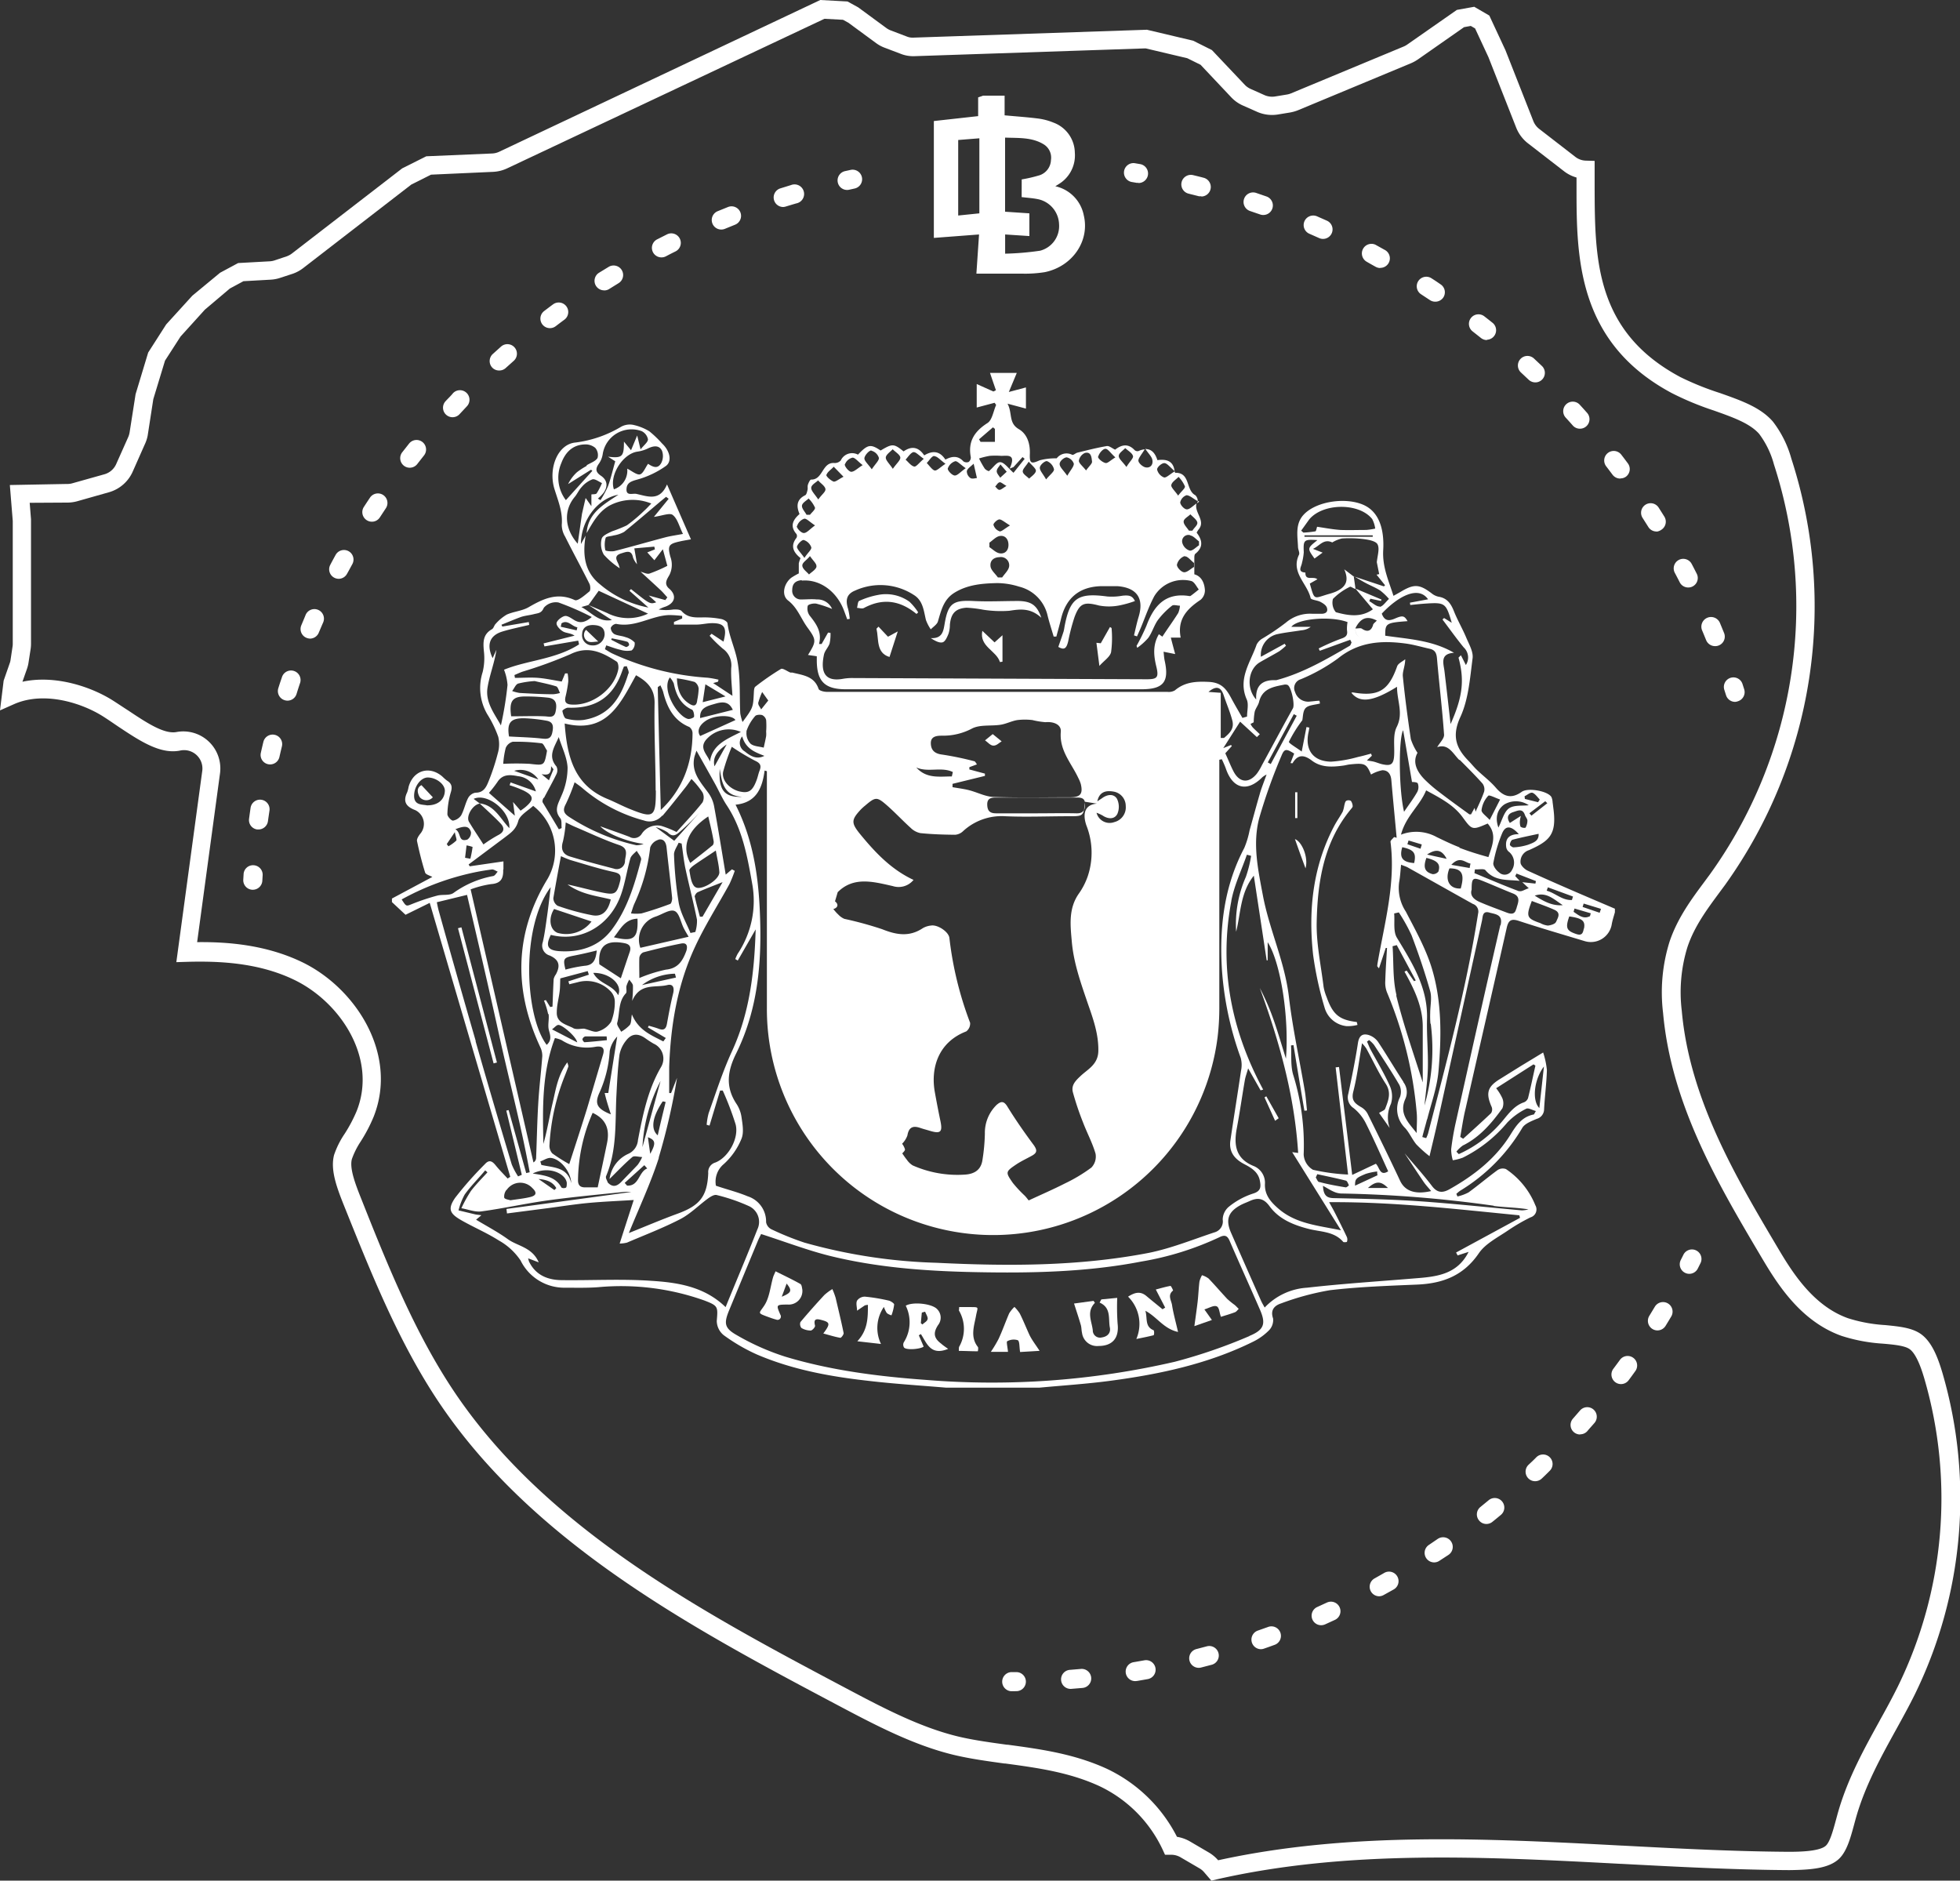 <svg id="Layer_1" data-name="Layer 1" xmlns="http://www.w3.org/2000/svg" width="370.36" height="355.33" viewBox="0 0 370.36 355.33"><rect x="0" y="0" width="370.36" height="355.33" fill="#333333" stroke="none"/><defs><style>.cls-1{fill:#fff;}</style></defs><title>ZemaitijaPlace</title><path class="cls-1" d="M228.9,355.33l-1.37-1.59a3.23,3.23,0,0,0-.89-.74l-3.56-2.08a3.5,3.5,0,0,0-1.76-.48h-1.18l-.46-1a25,25,0,0,0-12-12c-5.71-2.62-11.8-3.44-17.7-4.24l-.17,0c-3.33-.46-6.47-.89-9.54-1.62-7.75-1.86-15.1-5.76-22.2-9.52-26.71-14.16-56.94-30.2-74.93-56.8-7.76-11.48-13-24.69-18.13-37.46-1.46-3.63-2.6-6.84-1.88-9.59a16.44,16.44,0,0,1,2-4,27.79,27.79,0,0,0,2.25-4.25c4-10-3.08-20.69-11.89-24.88-6.84-3.27-14.37-3.51-20.17-3.35l-2,.06,4.88-36A3.47,3.47,0,0,0,34,141.82c-3.74.73-7.59-1.84-11.67-4.55-1.05-.71-2-1.37-3-2-3.66-2.27-9.86-4.35-15.26-2.75a12,12,0,0,0-1.32.48L0,134.22l.69-5.62,1.14-3.27a2.69,2.69,0,0,0,.16-.62l.37-2.47a3.15,3.15,0,0,0,.05-.52v-23c0-.1,0-.2,0-.3l-.55-6.78,10.82-.2a3.23,3.23,0,0,0,1-.13l6.05-1.7a3.45,3.45,0,0,0,2.23-1.94l2.27-5.09a3.87,3.87,0,0,0,.26-.88l1.13-7.22L28,66.61,31.4,61.3l4.94-5.43,5.25-4.34L45,49.7l6-.33a3.5,3.5,0,0,0,.91-.18l2.27-.76a3.6,3.6,0,0,0,1-.55L76,31.81l4.55-2.28L93,29a3.43,3.43,0,0,0,1.33-.33L155,0l5.15.28,2,1.1,5.34,3.92a3.5,3.5,0,0,0,.83.45l3,1.14a2.93,2.93,0,0,0,1.28.22l44.12-1.49,8.74,2.07L229,9.46,235.19,16a3.5,3.5,0,0,0,1.17.82L239,18a3.63,3.63,0,0,0,1.93.23l2.25-.37a3.55,3.55,0,0,0,.77-.22l21.31-8.86a3.58,3.58,0,0,0,.66-.37l9.37-6.54,3.28-.59,2.85,1.66,3.05,6.55,5.27,13.39a3.49,3.49,0,0,0,1.1,1.47l6.81,5.27a3.37,3.37,0,0,0,2,.73l1.67.05,0,1.67c0,1.16,0,2.33,0,3.48.05,13.32.1,27.09,16.17,35.68A54.31,54.31,0,0,0,325,74.26c4.13,1.46,7.68,2.72,10,5.39a20.27,20.27,0,0,1,3.49,7A90.41,90.41,0,0,1,326,167.15l-1.16,1.57c-2.21,3-4.7,6.32-6,10.28a28.94,28.94,0,0,0-1.05,12c1.47,16.6,10.21,31.38,17.93,44.42,2.65,4.47,6.65,11.22,13.49,13.65a28.79,28.79,0,0,0,7,1.29c2.65.26,4.93.49,6.61,1.59,2.22,1.47,3.38,4.61,4.23,7.48a84.38,84.38,0,0,1-5.25,60.76c-1.07,2.16-2.25,4.3-3.39,6.37l-.17.31c-2.82,5.11-5.71,10.36-7.42,16.18-.17.58-.33,1.17-.49,1.77-.69,2.52-1.34,4.9-2.76,6.32-2,1.95-5.59,2.15-9.45,2.2-10.48-.06-21.25-.63-31.66-1.18h-.12c-25.33-1.34-51.52-2.73-76.36,2.91Zm-6.5-8.28a7.06,7.06,0,0,1,2.43.86L228.4,350a7.09,7.09,0,0,1,1.78,1.48h0c25-5.48,51.06-4.1,76.28-2.77h.12c10.37.55,21.1,1.11,31.47,1.17,2,0,5.88-.07,7-1.19.76-.75,1.34-2.88,1.85-4.76.17-.61.33-1.23.51-1.84,1.82-6.19,4.81-11.61,7.7-16.85l.18-.34c1.12-2,2.28-4.14,3.32-6.24a80.84,80.84,0,0,0,5-58.22c-.34-1.14-1.36-4.6-2.82-5.57-.95-.63-2.93-.82-5-1a31.78,31.78,0,0,1-7.82-1.47c-8-2.86-12.41-10.26-15.31-15.16-7.91-13.36-16.86-28.49-18.41-45.89a32.09,32.09,0,0,1,1.23-13.44c1.51-4.48,4.18-8.07,6.53-11.23l1.15-1.56a86.84,86.84,0,0,0,12.05-77.35,17,17,0,0,0-2.8-5.79c-1.76-2-4.92-3.12-8.58-4.42a56,56,0,0,1-7.93-3.29c-17.9-9.56-18-25.73-18-38.73,0-.66,0-1.32,0-2a6.86,6.86,0,0,1-2.38-1.2l-6.81-5.27a7,7,0,0,1-2.21-2.95l-5.25-13.33-2.52-5.42-.81-.47-1.27.23-8.74,6.11a7.76,7.76,0,0,1-1.32.72l-21.3,8.86a7.61,7.61,0,0,1-1.55.44l-2.26.37a7,7,0,0,1-3.82-.45L235,20a6.85,6.85,0,0,1-2.36-1.63l-5.78-6.13L224.35,11l-7.87-1.86-43.59,1.47a6.44,6.44,0,0,1-2.69-.44l-3-1.14a6.57,6.57,0,0,1-1.67-.9l-5.23-3.84-1-.55-3.51-.19L95.83,31.81a7,7,0,0,1-2.67.66L81.45,33l-3.73,1.87L57.32,50.63a6.94,6.94,0,0,1-2,1.09L53,52.48a6.9,6.9,0,0,1-1.84.36L46,53.13l-2.56,1.38-4.73,4-4.59,5.07-2.94,4.56-2.21,7.27-1.06,6.86A6.89,6.89,0,0,1,27.34,84l-2.26,5.1A7,7,0,0,1,20.61,93l-6,1.7a7,7,0,0,1-1.89.26L5.61,95l.25,3.11c0,.19,0,.37,0,.56v23a7.31,7.31,0,0,1-.08,1l-.38,2.46a6.63,6.63,0,0,1-.31,1.26l-.85,2.42c6.19-1.34,12.89.94,16.91,3.43,1,.63,2,1.31,3.08,2,3.51,2.34,6.79,4.51,9.13,4.07a7,7,0,0,1,8.22,7.76l-4.33,31.94c5.85-.07,13,.52,19.72,3.72,10.22,4.87,18.34,17.45,13.62,29.3a29.6,29.6,0,0,1-2.51,4.76A15.08,15.08,0,0,0,66.49,219c-.45,1.71.56,4.48,1.73,7.4,5,12.61,10.24,25.64,17.79,36.82,17.5,25.88,47.33,41.7,73.65,55.65,6.94,3.68,14.09,7.47,21.41,9.23,2.9.69,6,1.11,9.2,1.55l.16,0c6.15.83,12.51,1.7,18.69,4.53A28.57,28.57,0,0,1,222.4,347.05Z"/><path class="cls-1" d="M288.7,164.52c-.59-.26-1.34-1-1.38-1.5a2.27,2.27,0,0,1,1.59-2.39c3.86-1.73,5.24-2.91,4.64-7.7-.06-.44-.1-.89-.17-1.33a2.81,2.81,0,0,0-.22-1c-.69-1.16-4.45-1.82-5.6-1-1.9,1.35-3.38,1-4.89-.75-1.05-1.23-2.38-2.22-3.56-3.35-.53-.5-1-1.09-1.49-1.61-2.43-2.43-3.36-4.74-1.68-8.4,1.55-3.36,1.83-7.36,2.32-11.12.16-1.24-.68-2.65-1.21-3.92-.71-1.69-1.65-3.28-2.33-5-.56-1.4-1.29-2.46-2.9-2.71a3.09,3.09,0,0,1-1.32-.65c-2.25-1.7-3.27-1.78-5.67-.37-.46.28-.94.53-1.52.86-.93-2.93-2.12-5.46-1.94-8.64.22-3.87-.73-7.33-3.9-8.62-3.44-1.41-8.93-.55-11.2,2-1.54,1.74-1.09,3.91-1,6,0,.5.36,1.1.19,1.48-1.6,3.36,1.57,5.44,2.19,8.19.08.36,1.26.41,1.86.73s1.09.67,1.23,1.13c.26.87-.39,1.15-1.2,1.12-.5,0-1,0-1.51,0a7,7,0,0,0-5,1.63,43.81,43.81,0,0,1-4.41,3,2.85,2.85,0,0,0-1.17,1.19c-1.14,3.34-3.6,6.43-1.87,10.36.4.91.06,2.15.06,3.24l-.87.25c-.7-1.22-1.42-2.43-2.09-3.68-.92-1.73-1.82-3-4.25-3.12s-4.54,0-6.44,1.61a2.34,2.34,0,0,1-1.43.27q-32.16,0-64.33,0c-.53,0-1.44-.22-1.55-.56-.83-2.44-3-2.59-5-3.09a1.87,1.87,0,0,1-.34,0c-.6-.24-1.43-.87-1.77-.68a48.25,48.25,0,0,0-4.83,3.34c-.24.17-.27.71-.29,1.09-.14,2.87-.13,2.87-2.14,5.6a9.73,9.73,0,0,1-.43-1.63c-.17-3.34.07-6.75-.56-10-.45-2.33-1.54-4.57-1.85-7,0-.32-.7-.73-1.13-.82a16.87,16.87,0,0,0-3.17-.32c-1.57,0-3.13.21-4.36-1.18-.28-.33-1-.33-1.57-.31a9.18,9.18,0,0,1-2.77,0,7.1,7.1,0,0,1,1-.45c2-.61,2.54-2.11,1-3.47-1.2-1-.27-2,.07-2.7a4.34,4.34,0,0,0,.13-3.35c-.54-2.06-.33-2.42,1.74-2.88.64-.15,1.3-.25,2.15-.41-1.49-3.41-2.91-6.66-4.52-10.37-1.39,3.26-3.65,2.25-5.78,1.79-.7-.16-2,.48-1.87-1,.08-1.14.94-1.41,2.07-1.72a17.38,17.38,0,0,0,5.34-2.54c1.27-.9.76-2.92-.7-4.27a20.75,20.75,0,0,0-2.4-2.3,9.89,9.89,0,0,0-3.17-1.24,3.44,3.44,0,0,0-2.13.36,22.12,22.12,0,0,1-8.64,3c-3.37.29-5.19,4.85-4,8.76.69,2.24,1.6,4.36,1.39,6.79a4.41,4.41,0,0,0,.64,2.24c1.5,3,3.1,5.92,4.59,8.9.2.4.23,1.24,0,1.44-.85.69-2.2,1.9-2.77,1.64-3.32-1.53-6-.23-8.73,1.35-1.23.71-2.8.8-4.12,1.39a8.57,8.57,0,0,0-2.09,1.74c-.28.26-.37.78-.67,1-1.8,1-1.72,2.51-1.56,4.22a11.14,11.14,0,0,1-.24,3.91,9.84,9.84,0,0,0,.9,8,20.89,20.89,0,0,1,2.05,4.23,6.07,6.07,0,0,1-.1,3.16,41.14,41.14,0,0,1-1.74,5.27c-.43,1.06-.94,2.15-2.48,2.12a2,2,0,0,0-1.37,1c-.53,1-.76,2.25-1.32,3.28a2.37,2.37,0,0,1-1.55,1c-.32,0-1.07-.8-1.05-1.23a15.59,15.59,0,0,1,.61-4c.32-1,.3-1.7-.62-2.29-.37-.25-.69-.57-1-.86-2.45-2.05-5.47-1.09-6.32,2a6.13,6.13,0,0,1-.26,1c-.83,1.73-.3,2.7,1.5,3.39a2.88,2.88,0,0,1,.93,4.51c-.29.38-.66.95-.58,1.34.42,2,.92,4,1.53,5.95.12.38.89.56,1.36.83l-7.63,4.08v.67l2.57,2.4,4.57-2.25c5.11,17.41,10.17,34.58,15.22,51.76l-.5.32c-.76-.83-1.56-1.62-2.26-2.49s-1.27-1.08-2.05-.21A66.55,66.55,0,0,0,86,226.32c-1.47,2.15-1,3,1.25,4.28s4.75,2.34,7,3.77a12,12,0,0,1,4.12,3.79,9.2,9.2,0,0,0,8.45,5.14c2.08,0,4.17.06,6.24-.1a46.94,46.94,0,0,1,20.08,2.53c2.58,1,2.52,1.16,2.3,3.85a3.52,3.52,0,0,0,1.3,2.68,34.6,34.6,0,0,0,6.22,3.63c6.72,2.89,13.86,4.19,21.07,5,4.91.58,9.85.88,14.78,1.3h17.56c4.47-.42,9-.71,13.42-1.3,9.34-1.24,18.51-3.19,27-7.39a11,11,0,0,0,3-2.15,2.77,2.77,0,0,0,.77-2.24c-.58-1.67.35-2.47,1.53-2.85a50.34,50.34,0,0,1,9.22-2.49c5.46-.64,11-.83,16.49-1.06,4.82-.21,8.75-1.68,11.64-5.92,1.26-1.84,3.6-3,5.53-4.32a35,35,0,0,1,4.23-2.46,1.56,1.56,0,0,0,.92-2.28,15,15,0,0,0-5.55-6.84,1.75,1.75,0,0,0-1.58.18c-1.86,1.36-3.62,2.86-5.49,4.22a8.19,8.19,0,0,1-2.1.77l-.21-.49a6.53,6.53,0,0,1,.7-.58,34.24,34.24,0,0,0,11.75-11.87c.48-.83,1.74-1.29,2.73-1.72a1.89,1.89,0,0,0,1.4-1.82c.13-2.47.46-4.93.53-7.4a15.32,15.32,0,0,0-.71-3.32l-4.22,2.56-4,2.49c-2.33,1.45-2.65,2.65-1.5,5.25a1.29,1.29,0,0,1-.12,1.16c-1.73,1.65-3.51,3.24-5.27,4.84l-.55-.35c.32-1.77.56-3.56,1-5.32,2.58-11.4,5.21-22.79,7.78-34.19.32-1.43.86-1.78,2.3-1.3,4.11,1.35,8.27,2.56,12.41,3.81a4,4,0,0,0,5.14-3.2c.13-.76.39-1.5.59-2.25v-.67C299.6,169.33,294.13,167,288.7,164.52Zm3.79,3.13,4.74,1.74c-.07.22-.13.44-.2.66-1.84.09-3.13-1.32-4.77-1.76C292.33,168.08,292.41,167.86,292.49,167.65Zm-3.72-8.05a10.74,10.74,0,0,1-2.79.5c-.22,0-.69-.35-.67-.5,0-.34.25-.88.5-.94,1.6-.43,3.23-.75,4.92-1.12C290.84,158.92,289.68,159.24,288.77,159.6Zm-3.47-4.11c-.75-1.14-.24-1.78.63-2.05s1.76-.78,2.22.55c.12.37.46.7.47,1.06a2.77,2.77,0,0,1-.36,1.34,1.19,1.19,0,0,1-.95-.2,2.81,2.81,0,0,1-.09-1.24,4.79,4.79,0,0,1,.16-.79Zm1.65,2.12c-1.9,0-2.56.95-2.33,2.5a1.41,1.41,0,0,0,.58.89,2.65,2.65,0,0,1,.5,3.38,1.52,1.52,0,0,1-2.44.45c-.54-.37-1.18-1.26-1.08-1.78a28,28,0,0,1,1.66-5.6C284.5,155.9,285.56,156,287,157.61Zm5.43-5.85-3,2.35-.39-.45,3-2.28Zm-2.86-2c.56.2,1,.85,1.43,1.31l-.32.5-2.49-.62-.06-.51C288.57,150.22,289.16,149.67,289.52,149.79ZM284.25,152a4.3,4.3,0,0,1,4.62.14c-1.2.15-2.78-.08-3.73.59s-1.29,2.23-2,3.63C282.46,154.49,282.93,152.93,284.25,152Zm-.76-1c-.7,1.38-1.22,2.39-2,3.92-.65-.74-1.59-1.35-1.54-1.85a4.86,4.86,0,0,1,1.28-2.73C281.47,150.15,282.67,150.81,283.49,151.07Zm-18.31,53.39c-1.63-2.49-3.14-5.07-4.79-7.55a3.47,3.47,0,0,0-1.79-1.29c-1.14-.32-1.79.14-2,1.5-.49,3.22-1.14,6.41-1.82,9.59a2.42,2.42,0,0,0,1,2.73,8.65,8.65,0,0,1,2.26,2.77c1.51,3,2.85,6.07,4.27,9.17-1.59,1-1.61-.74-2.33-1.43l-4.47,2.11c-.84-6.93-1.67-13.66-2.49-20.39l-.64.07q1.17,10.14,2.35,20.25a37.27,37.27,0,0,1-6.63-.9,3.56,3.56,0,0,1-1.76-2.88,44.76,44.76,0,0,0-2-15.13c-.49-1.73-.28-3.65-.39-5.49l.47-.05q1,6.19,2.06,12.39l.49-.05c-.14-1.26-.22-2.53-.43-3.78-1-5.92-2.3-11.81-3-17.77-.79-6.59-3.67-12.58-4.89-19-.92-4.88-2-9.79-.71-14.68a102.3,102.3,0,0,1,4.21-11.8c.56-1.39.94-1.3,2.4-.4-.23.58-.46,1.18-.7,1.8.22,0,.38.07.4,0,1-1.68,2.17-1.6,3.66-.46,1.78,1.35,3.91,1.21,6,.92.39-.06.77-.17,1.16-.21,2.86-.29,3.12-.15,4,1.91a6.89,6.89,0,0,1,2.14-.81c1.12,0,1.61.79,1.7,1.9.31,3.62.67,7.24,1,10.86l-.49-.14c-.23.31-.7.64-.67.91,1,7.81-1.12,15.28-2.43,22.84a5.1,5.1,0,0,0-.08.67s.07.08.33.39c.47-1.4.88-2.62,1.28-3.85l.24,0c-.12,2.08-.27,4.17-.33,6.26a5,5,0,0,0,.32,2.12,75.37,75.37,0,0,1,5.61,22.64c.13,1.26,0,2.54,0,3.95-1.58-2-3.42-3.7-2.1-6.53A3.11,3.11,0,0,0,265.18,204.46Zm-2.84,20.07h-3.86C260,223.11,260.94,223.09,262.34,224.53Zm-6.29-.44c0-1.25.1-1.43,2-2.22a11.1,11.1,0,0,1,2.18-.46c0,.23,0,.47.07.71Zm-23.38-53.83c.57-3,1.94-5.8,2.94-8.7l.8.21a22.48,22.48,0,0,1-1,4,22.1,22.1,0,0,0-1.83,10.34c.89-3.53.76-7.34,3.34-10.59l2.43,16h.19v-3.43c2.45,3.83,4.08,14.2,3.45,22-.83-2.64-1.48-4.88-2.24-7.08a46.1,46.1,0,0,0-2.7-6.27c3.7,10.1,6.57,20.37,7.25,31.17l-1.13-.15,9.22,14.76c-4.37-.91-8.47-1.21-11.79-4.06-1.49-1.29-2.63-2.6-2.58-4.64a3.42,3.42,0,0,0-2.2-3.47c-3.35-1.38-3.7-4-3.12-7.07s1-6.09,1.53-9.14c.1-.59.32-1.16.62-2.21.94,1.66,1.65,2.9,2.35,4.15l.49-.14C232.65,194.68,230.3,182.81,232.67,170.26Zm16,52.2.24-.54c1.81.4,3.62.76,5.41,1.22.25.07.42.57.57.89,0,0-.42.41-.61.38-1.65-.27-3.3-.56-4.92-1C249,223.38,248.85,222.8,248.62,222.46Zm-9.11-78.34,4.92-9.12.55.3q-2.46,4.56-4.91,9.13Zm30.79,49.34a38.3,38.3,0,0,1-1.18,15.47c.23-2.38.59-4.75.64-7.13.07-3.07-.25-6.16-.16-9.24.16-5.91-2.82-10.56-5.7-15.33-.72-1.2-.37-3-.51-4.57l.88-.2a32,32,0,0,1,2.42,4.35c1.31,3.47,2.51,7,3.51,10.54.35,1.27,0,2.74,0,4.12A16.58,16.58,0,0,0,270.3,193.46Zm-6.47-5.37c-.73-3-.52-6.16-.74-9.24l.79-.21,3.59,6.68-.33.13-1.39-2-.41.2c1.81,3.24,3.43,6.55,3.45,10.34,0,3.62,0,7.25,0,10.59C267.15,199.21,265.22,193.71,263.83,188.09Zm5.81,23.43c.75-3,1.84-5.93,2.12-9,.57-6.44.66-13-1.17-19.22-1.12-3.83-3.15-7.43-5-11a8.11,8.11,0,0,1-1.26-5.54c.19-1,.24-2.1.37-3.31.54.23,1,.35,1.34.56,4.07,2.27,8.13,4.57,12.21,6.84a1.53,1.53,0,0,1,1,1.83c-2.21,14.06-5.9,27.79-9.45,41.54a6.9,6.9,0,0,1-.36.89l-.73-.21C269,213.81,269.35,212.68,269.64,211.52Zm-4.55-73.46c.57,3.32,1.12,6.55,1.67,9.76.14,0,.94,0,1.09.26a2,2,0,0,1-.1,1.63c-.71,1.24-1.57,2.38-2.49,3.74C264.33,149.32,264.25,140,265.09,138.06Zm2.11,25.08c-2.24-.16-2.87-1-2.28-3C267.19,160.56,267.66,161.18,267.2,163.14Zm-1.31-3.56.22-.71,2.5.75-.24.81Zm5.91,5.09a1.3,1.3,0,0,1-1.15.56c-1.5-.41-1.81-1.28-1.17-3.07C271.62,162.61,272.25,163.25,271.8,164.67Zm-2.19-3.14c1.71-1.14,2.8-.92,3.7.81Zm4.25,2.61c2.53,0,2.81,1.3,2.11,3.8C273.87,168,273,166.26,273.86,164.14Zm3.83-.06-3.5-.61c1.65-1.75,2.58-.41,3.63-.23C277.78,163.52,277.74,163.8,277.69,164.08Zm-1.94-3.91c-1.47-.56-2.88-1.25-4.3-1.93a8,8,0,0,0-6.77-.47c.92-3.53,3.58-5.45,4.75-8.37,2.63,1.44,5.13,2.7,6.84,5,1.85,2.54,1.85,2.54,4.79,1.27,1.83,2.1.86,4.12.14,6.34C279.31,161.41,277.51,160.85,275.75,160.17Zm0-16.56c1.47,1.48,2.95,2.95,4.33,4.5a1.84,1.84,0,0,1,.31,1.54c-.47,1.36-1.12,2.65-1.6,3.76,0,.09-.05-.16-.21-.69l-.66,1.21c-.11,0-.25,0-.32,0-1.86-1.35-3.73-2.69-5.56-4.1a27,27,0,0,1-2.93-2.52c-1.46-1.51-2.29-3.24-1.31-5a10.79,10.79,0,0,1-1.26-2.59c-.59-3.94-1.11-7.89-1.51-11.85-.09-.92.43-1.91.45-3.24-.53.44-1.34.78-1.53,1.34-1.61,4.58-3.52,5.76-8.33,4.93a.93.93,0,0,0-.32.05c1.57,2,4.05,1.73,8.63-1.12,0,2.71,1.25,5-.06,7.6-.74,1.48-.39,3.52-.48,5.3s-.61,2.1-2.24,1.74c-.49-.11-1-.32-1.45-.45s-.86-.16-1.46-.27l.94-.89-.16-.4c-.82.22-1.63.46-2.46.63a24.46,24.46,0,0,1-5.1.89c-3.45-.05-5-2.31-4.23-5.66.06-.25.08-.52.13-.78l-.54-.1c-.27,1.42-.55,2.84-.9,4.63-.87-.66-2.52-1.61-2.42-1.85a25.4,25.4,0,0,1,2.53-4.06c.14-.57.08-1.76.65-2.33s1.77-.58,2.69-.84l-.09-.52c-.57,0-1.13.11-1.7.14a2.59,2.59,0,0,1-2.91-1.78,1.73,1.73,0,0,1,1.07-2.42,34.12,34.12,0,0,0,7-3.91c3.87-3.15,8.17-3.46,12.75-2.85,1.55.2,3.07.66,4.61,1,1,.22,1.29.8,1.38,1.81.41,4.8,1,9.6,1.34,14.41.05.73-.82,1.53-1.3,2.37C273.7,140.44,274.53,142.38,275.76,143.61Zm-19.68-32.33c1.09,1.28,2.17,2.57,3.3,3.91-2.23,1.62-4.68,1.19-7,.55a2.82,2.82,0,0,1-.55-2.51,11.44,11.44,0,0,1,3.24-2.3C255.25,110.81,255.73,111.15,256.08,111.28Zm3.36,6.79c-.35,1.24-1.1,1.5-2.13.79-.29-.2-.83,0-1.25-.06h0c0,1.15.48,1.63,1.22,1.74-.74-.11-1.24-.59-1.22-1.74h0c1-2,2.22-2.43,4.06-1.48C259.89,117.57,259.53,117.78,259.44,118.07Zm10.45-4.78-3.51.65.06.44c1-.1,2.05-.22,3.08-.28,3.49-.22,3.69-.06,4.76,3.64l-1.45-.9-.3.28c1.33,1.76,2.61,3.56,4,5.26a2.61,2.61,0,0,1,.42,3.34c-.33-.66-.64-1.26-.94-1.85l-.45.46c1.15,4.25.79,7.42-1.5,12.54-.35-3.05-.66-5.87-1-8.69-.06-.5-.11-1-.18-1.5-.23-1.49-.72-3.1,1.83-3.27-4.12-2.4-8.63-2.59-13-3.23,0-2.34.12-2.44,4.22-2.75-.58-1-.89-1.14-2.38-.49-1.23.53-2,.41-2.49-.93C264.06,112.78,268,110.5,269.89,113.29Zm-9.19,1.37c-.61.07-1.32-.64-2-1l.2-.47,2,.42.11-.26-4.92-2.07c-.11-.79-.22-1.58-.34-2.37h0c.74.43,1.47.89,2.23,1.29.93.51,1.94.89,2.82,1.47a11.33,11.33,0,0,1,1.62,1.56C261.84,113.72,261.32,114.58,260.7,114.66ZM247.39,98.14c2.59-3.12,9.43-3.19,11.9-.07a5.51,5.51,0,0,1,.57,1.8,12.48,12.48,0,0,1-1.7.26c-1.62,0-3.25.06-4.87,0-1.47-.1-2.94-.39-4.41-.6-.11.3-.17.82-.33.86a19,19,0,0,1-2.26.24l-.42-.37Zm12,3.28h-12.9l0-.28h12.9Zm-11.89,8.84,1.43-.81c-.77-.67-2.32.41-2.26-1.27-1.6-.11-.75-1.11-.65-1.83a11.18,11.18,0,0,0,.34-2c-.1-2.34,0-2.48,2.58-2.3-1.94,1.55-1.94,1.55-.55,3.48l1.53-1.12-1.83-.71c1.21-.49,2-2,3.65-1.21a6.26,6.26,0,0,1,1.84-.75,21.83,21.83,0,0,1,4.2.13c.91.12,2.24.38,2.53,1,.4.81,0,2-.15,3.35.1.49.27,1.37.45,2.25l-.5.11,1.61,2-.22.21-5.78-1.92-1.71-1.3c.9,2.09.41,3.34-1.68,4.25a11.27,11.27,0,0,1-1.28.42C248.18,113.07,248.44,113.54,247.5,110.26Zm-9.44,14.87c1.21-.71,2.46-1.36,3.67-2.08A11.81,11.81,0,0,0,243,122l-.25-.37-4.49,2.46a4,4,0,0,1,3-4.25c1.53-.34,3.1-.5,4.65-.75a3.34,3.34,0,0,0,1.76-.65h-3.66c1.12-1.52,7.33-2.13,10.62-.9a6.77,6.77,0,0,0-.1,1.58c.17,1-.32,1.3-1.22,1.59a43.07,43.07,0,0,0-4.13,1.81l.2.44,5.75-2.08c.09.17.18.34.26.52-.12.21-.18.52-.37.63-4.42,2.57-8.84,5.15-13.84,6.48a1,1,0,0,1-.17,0c-2.36-.07-3.8.89-3.64,3.66C235.41,130,235.85,126.44,238.06,125.13Zm-.56,14.14.55-.55c-.45-.43-.91-.84-1.34-1.29a3.11,3.11,0,0,1-.41-.65l.6-.31a11.65,11.65,0,0,1,.19-2c.17-.64.66-1.2.82-1.84.61-2.54,2.7-2.87,4.75-3.27a1.1,1.1,0,0,1,.65.06c.69.35,1.4,3.69,1,4.41-2,3.58-3.91,7.18-5.87,10.77a9.74,9.74,0,0,1-.95,1.58c-1.51,1.87-3.27,1.72-4.39-.4-.57-1.09-1-2.24-1.57-3.45.47-.52.85-.95,1.24-1.37l-.16-.2-1.46.59,3.18-5Zm-6.28-7.92c.53,1.59,1.2,3.13,1.63,4.75s-.55,2.47-1.56,3.33l-.62,0v-8.53l-2.32-.17C229.8,129.52,230.7,129.76,231.22,131.35Zm-20.83,18.21a2.75,2.75,0,0,1,2.33,2.72,2.87,2.87,0,0,1-2.17,3.05,2.55,2.55,0,0,1-3.35-1.77,7.82,7.82,0,0,1,1.14.52c1,.67,2.22.79,2.79-.29a3.43,3.43,0,0,0-.07-2.87c-.62-1-1.82-.84-2.8-.12-.3.21-.61.4-.91.6C207.73,149.58,209,149.32,210.39,149.56ZM178.05,139a11.62,11.62,0,0,0,5.6-1.34c1.52-.8,3.62-.44,5.45-.73,1.06-.17,2.07-.71,3.14-.88a11.83,11.83,0,0,1,2.85,0,14.59,14.59,0,0,0,2.47.4c1.51-.14,3,.43,2.89,1.8-.31,3.55,2,5.93,3.32,8.77a6.42,6.42,0,0,1,.45,1.09c.45,1.85-.05,2.52-1.94,2.53-4.84,0-9.68.11-14.51-.06-1.55-.05-3.07-.87-4.62-1.27-1-.26-2.11-.39-3.16-.58v-.63l6.12-1.5,0-.43-2.94-.79,0-.43,1.44-.53c-.2-.24-.32-.55-.51-.59a58.41,58.41,0,0,0-6.07-1.26c-1.41-.17-2.1-.82-2.14-2.09C175.84,139.08,177.05,139,178.05,139Zm2,6.85c-.06.29-.13.57-.19.85-2.35,0-4.81.46-6.72-1.7C175.31,146,177.89,144.82,180.05,145.87ZM157.78,170.3c.21-.69.36-1.21.51-1.73,3-3,6.68-2,10.42-1.15a3.62,3.62,0,0,0,3.91-1.17c-4.29-2-7.33-5.28-10.18-8.76-1.6-2-1.57-2.6.14-4.46a9.37,9.37,0,0,1,.87-.8c2-1.7,2.24-1.74,4.22,0,1.52,1.34,2.9,2.83,4.4,4.18a3.65,3.65,0,0,0,1.84,1c2.18.22,4.38.29,6.57.31a2.41,2.41,0,0,0,1.48-.66,10.74,10.74,0,0,1,8-2.84c4,.17,8,0,12,0,2.11,0,2.62,0,2.86-1.19-.22.44-.63.66-1.41.64-2.53-.06-5.06,0-7.59,0s-5.06,0-7.59,0c-1.17,0-1.63-.45-1.68-1.56s.51-1.42,1.55-1.42q7.68,0,15.35,0c.82,0,1.42.1,1.55.87v-.08l2.28.36c-2.09.16-2.84,1.63-2,4.11a14,14,0,0,1,.27,9.58,13.09,13.09,0,0,1-1.65,3.25c-2.06,2.88-1.64,6.09-1.36,9.27.37,4,1.71,7.73,3,11.52,1,2.87,2.08,5.83,2,9.08-.09,2.54-2.07,3.4-3.43,4.72-1,.93-1.7,1.75-1.38,3a54.91,54.91,0,0,0,1.91,5.68c.76,2,1.78,3.88,2.37,5.91a3,3,0,0,1-.78,2.64,30.17,30.17,0,0,1-5,3c-2.24,1.14-4.55,2.14-6.85,3.21-.15-.18-.42-.55-.73-.88a23.39,23.39,0,0,1-2.26-2.42c-1.43-2.05-1.4-2.12.65-3.51.93-.62,2-1.11,2.95-1.64s1.06-1,.35-2c-1.76-2.37-3.46-4.8-5-7.31-.66-1.06-1.19-1-2-.31a7.35,7.35,0,0,0-2.24,5.45,35.9,35.9,0,0,1-.49,5.18c-.32,1.68-1.49,2.45-3.28,2.56a20.87,20.87,0,0,1-9.87-1.74,3.73,3.73,0,0,1-1.12-1.09c-.33-.39-.6-.83-.85-1.17.13-.17.56-.52.51-.78a3.18,3.18,0,0,0-.54-1.05,4.25,4.25,0,0,0,1-1.56c.27-1.62,1.1-1.9,2.48-1.41.59.2,1.19.35,1.78.53,2,.6,2.4.22,2-1.77q-.57-2.72-1.06-5.46c-.86-4.63.64-9.52,5.91-11.55a1.84,1.84,0,0,0,.74-1.64,65.94,65.94,0,0,1-3.91-16c-.11-1.17-2.2-2.56-3.44-2.37a3.9,3.9,0,0,0-1.59.5c-2.55,1.7-5,1.27-7.69.19a68.13,68.13,0,0,0-7.13-1.95,3.41,3.41,0,0,1-1.18-.85c-.33-.29-.6-.64-.91-1C158.39,171.49,158.47,170.82,157.78,170.3Zm18.1,61.4A42.76,42.76,0,0,0,230.07,196a46,46,0,0,0,.33-5.38q0-22.53,0-45.07v-2l.47-.1a18.64,18.64,0,0,1,.75,1.72c1.31,3.9,4.06,4.56,6.93,1.66a4.73,4.73,0,0,1,.78-.49c-.53,1.5-1,2.62-1.31,3.76-.66,2.26-1.26,4.53-1.9,6.79a16.62,16.62,0,0,1-1,3.32c-3.8,7.21-4.72,14.91-4.23,22.91a60.92,60.92,0,0,0,3.56,16.77,5.23,5.23,0,0,1,.05,2.43c-.64,4.38-1.36,8.75-2,13.13-.34,2.21.81,3.57,2.67,4.53,1.31.68,2.58,1.47,2.89,3.09.22,1.16.25,2-1.36,2.47a14.21,14.21,0,0,0-4.52,2.48,3.25,3.25,0,0,0-1.14,2.4,2.14,2.14,0,0,1-1.58,2.43c-4.09,1.36-8.13,3-12.34,3.86-13.28,2.57-26.72,2.54-40.17,1.88A102.12,102.12,0,0,1,152,234.78a53.91,53.91,0,0,1-6.24-2.52,1.87,1.87,0,0,1-1-1.33,5,5,0,0,0-3.48-4.9c-1.9-.8-3.93-1.29-6-2a4.31,4.31,0,0,1,1.5-4.1,13.09,13.09,0,0,0,3.32-4.75c.51-1.21.2-2.81,0-4.21a6.1,6.1,0,0,0-1-2.5c-2.05-3.17-1.63-6.14,0-9.42,4.32-8.73,4.93-18.07,4.44-27.65-.35-6.71-1.42-13.16-4.55-19.36,3.93-.39,5.05-3.14,5.49-6.45l.43.12v1.71q0,21.62,0,43.22A42.69,42.69,0,0,0,175.88,231.7Zm-75.18-10c3.15-1.49,6.21.11,6.4,1.79,0,.3,0,.74-.14.89a.94.94,0,0,1-.87,0C105,222.35,103.06,222.11,100.7,221.73Zm4.43,2.77-.37.38-3-2.09C103.51,222.9,104.51,223.42,105.13,224.5Zm-10-60.21c0-.39,0-.78,0-1.51l-6.37.93-.21-.35,6.92-5.17c1-.78,2-1.4,2.45-3,.29-1.14,1.86-2,2.83-2.9A10.71,10.71,0,0,1,103.5,166c-6.31,10.34-6.46,21-1.41,31.85a3.68,3.68,0,0,1,.38,1.71c-.22,3-.59,5.92-.76,8.88-.21,3.47-.27,7-.41,10.43a1,1,0,0,1-.5.76c-3.93-17.1-7.87-34.2-11.87-51.59a18.86,18.86,0,0,1,3.89-1C94.73,166.91,95.14,165.87,95.08,164.29Zm-7.25-2.19.28-2.34a6.92,6.92,0,0,1,1.14.29,21.35,21.35,0,0,1-.42,2.23ZM116.52,125c.3.19.4,1,.31,1.46-.73,3.79-5,6.94-8.85,6.66-1.09-.07-1.35-.53-1.11-1.52a24.51,24.51,0,0,0,.51-2.82,8.06,8.06,0,0,0-.12-1.54h-.48c-.2.5-.41,1-.64,1.53-1.48-.24-3-.57-4.43-.69s-2.94,0-4.41,0l-.09-.54c.51-.21,1-.45,1.54-.64a84.07,84.07,0,0,0,9-3.28C111.18,121.92,113.83,123.27,116.52,125ZM110,119.77c.07-1.18.86-1.74,2.25-1.67,1.12.07,2,.44,2,1.77a2.18,2.18,0,0,1-2.37,2.07A1.91,1.91,0,0,1,110,119.77Zm13.93,29.6c0,5.06-.4,5.32-5,3.45-1.4-.57-2.74-1.29-4.15-1.87-6.28-2.58-7.63-8-8.08-14.25,8,2,10.54-3.84,13.48-9.12,2.13,1.18,3.54,2.57,3.51,5.26C123.59,138.35,123.87,143.86,123.89,149.37Zm6.79-15.32c.31.15.48.91.43,1.35,0,.2-.81.52-1.17.43-2-.52-5.06-5.54-3.4-7.84a4.32,4.32,0,0,1,.74,1.15C127.75,131.25,128.59,133.05,130.68,134.05Zm-2.77-5.88a25,25,0,0,1,3.31.68,1.71,1.71,0,0,1,.76,1.28,13.19,13.19,0,0,1-.27,2.14c-.12,1.27-.77,1.18-1.58.64C128.57,131.85,128,130.31,127.91,128.17Zm2.25,9.15a1.49,1.49,0,0,1,.66,1.15c0,5.83-2,10.84-6,14.57-.19-7.59-.39-15.37-.57-23.15,0-.1.23-.2.5-.41.19.45.39.82.51,1.21C126,133.51,127.2,136.06,130.16,137.32Zm-5,16.8c1.49-1.75,2.91-3.57,4.34-5.37.34-.43.64-.89,1.12-1.57a17.07,17.07,0,0,1,2.09,2.55,2.11,2.11,0,0,1,0,1.87c-1.58,2-3.31,3.8-4.91,5.6a19.66,19.66,0,0,0-2.87-1.15,3.48,3.48,0,0,0-3.7,1.48,1.7,1.7,0,0,1-2.31.59c-1.77-.68-3.57-1.28-5.53-2,1.38,1.51,5.41,3,8.19,3.32a3.89,3.89,0,0,1-1.37.26,38.48,38.48,0,0,1-12.81-5.42c-1-.68-1.1-1.32-.51-2.39a37.73,37.73,0,0,0,1.65-4.09c.51.38,1,.7,1.44,1.08a29.55,29.55,0,0,0,11.68,6.15A3.13,3.13,0,0,0,125.11,154.12Zm.61,42-.47.65c-2.23-1.17-4.67-2.06-5.94-5.11-.15.9-.09,1.58-.39,2a7.22,7.22,0,0,1-1.64,1.28c-.27-.57-.87-1.23-.74-1.69.51-1.85.16-4,1.63-5.56.26-.28,0-1,.13-1.44a6.06,6.06,0,0,1,.52-1.17c.24.38.65.74.69,1.14a21.24,21.24,0,0,1-.15,2.9c1.49-3.49,4.39-2.44,6.64-3,1.1-.28,1.37.52,1.1,1.6-.47,1.9-.82,3.82-1.17,5.74-.17.93-.58,1.28-1.52.93-.62-.24-1.26-.4-1.9-.59l-.18.31Zm-2.93,22c-.18-1.31-.31-2.21-.45-3.25C123.88,215.42,124,216,122.79,218.14Zm-1.48-1.39a29.91,29.91,0,0,1,3.42-12.49Zm3.9-8.63.48.11c-.48,2-1,4.08-1.49,6.3C122.85,213.29,123.34,210.91,125.21,208.12Zm-9.76,2.49c-2.69-1.05-3.2-2-2.33-4a22.31,22.31,0,0,0,2-8,5.45,5.45,0,0,1,1.42-2.75c-.56,3.5-1.11,7-1.69,10.67h-.68C114.54,207.8,114.94,209,115.45,210.61Zm-11.88-19c.14,1-.19,2.06.05,3s.64,1.9-.41,2.83c-4.12-5.44-4.95-22.21.76-29.8-.25,2-.43,3.71-.67,5.37s-.44,3.34-.82,5a1.94,1.94,0,0,0,1.29,2.54c1.77.79,2.09,1.87,1.18,3.57a2.49,2.49,0,0,0-.42.89c-.1,1.73-.15,3.47-.22,5.2l-.44.07-.81-1.3-.36.09A14.31,14.31,0,0,1,103.57,191.59Zm-.86-40.84c.78-1.5,1.63-3,2.35-4.49a1.65,1.65,0,0,0,0-1.44c-1.73-2-.32-3.75.43-5.56.59,1.92,1.56,3.81,1.67,5.75a13.08,13.08,0,0,1-1.19,5.41c-.59,1.45-1.42,2.64-.2,4.16.34.43.19,1.24.27,1.87l-.53.24c-1-1.68-2-3.34-3-5C102.4,151.45,102.57,151,102.71,150.75Zm-.46-4.47c1,.13,1.83.26,1.79-1.52l.46.59c-.25.6-.49,1.2-.86,2.08ZM106.37,159a23.26,23.26,0,0,0,.53-3.61c.73.35,1.21.6,1.7.81,2.78,1.17,5.51,2.49,8.36,3.45,1.85.62,1.27,1.81,1.14,2.94a1.56,1.56,0,0,1-2.1,1.53c-2.8-.73-5.6-1.46-8.36-2.31C106.33,161.39,105.93,160.41,106.37,159Zm-.4,2.75a19.4,19.4,0,0,0,1.83.75c2.68.78,5.33,1.63,8,2.22,1.21.26,1.69.53,1.36,1.82-.59,2.29-.91,2.59-3.25,2.12-2.08-.41-4.14-1-6.67-1.55,2.68,1.92,5.53,2.15,8.17,2.83-.5,2.19-1.58,3.31-3.43,3a44,44,0,0,1-6.61-1.8,1.74,1.74,0,0,1-.81-1.45C105,167.11,105.47,164.56,106,161.74Zm-1.26,10,7.06,2.36a6,6,0,0,1-6.43,2.14C103.86,175.64,103.59,173.49,104.71,171.73Zm-.62,4.89c5.66,1.43,11.18-1.7,13.26-7.62.78-2.21,1.11-4.57,1.76-6.83.16-.55.79-1,1.21-1.44.29.57.94,1.23.82,1.7-1.23,4.68-2.62,9.37-5.59,13.26-2.4,3.15-6,4.27-9.9,4C103.45,179.55,103.05,178.68,104.09,176.62Zm20.32-18c1-.23,1.45.52,1.55,1.53.33,3.18.73,6.35,1.05,9.52,0,.37-.13,1-.37,1.1-1.78.67-3.59,1.27-5.41,1.79a8.23,8.23,0,0,1-2,0c.27-.79.41-1.32.63-1.81a34.64,34.64,0,0,0,3-10.65A2.36,2.36,0,0,1,124.41,158.67Zm-.52-2.37a7.8,7.8,0,0,1,2.26,1c.9.91,1.55.57,2.29-.1a47.49,47.49,0,0,0,3.74-3.63c-1.64,1.83-3.27,3.65-4.78,5.32ZM116,177.09c1.23-1.5,2-3.4,4.46-3.52C120.62,177.32,119.73,178,116,177.09Zm3,2.75c-.56,1.61-1.09,3.24-1.69,5l-4.06-2.64c-.34-4.09,2-4.51,4.73-4C118.92,178.38,119.32,178.84,119,179.84Zm-6.23-.25c-.2,1.62-.52,2.77-2.33,2.89a26.22,26.22,0,0,0-3.59.72c-.5-2.07-.36-2.26,1.59-2.64C109.77,180.3,111.12,180,112.74,179.59Zm-7.24,14.06c.74,0,3.34,2.18,3.54,3.3l-4.76-2.46C104.84,194.09,105.16,193.67,105.5,193.65Zm2.81.61c-1.3-.69-3.22-1-3.13-3,0-1.32.38-2.63.54-3.95.09-.68.08-1.38.12-2.45l5.18-1.38.22.68-3.87,1.26.18.55c.51-.13,1-.24,1.55-.38a6.24,6.24,0,0,1,6.19,1.65,2.85,2.85,0,0,1,.85,1.89,9.87,9.87,0,0,1-.7,3.93,4.46,4.46,0,0,1-2.51,1.83c-.65.22-1.55-.29-2.56-.53C109.85,194.32,108.92,194.59,108.31,194.26Zm2.29,1.56c1.34,0,2.69,0,4,0l.05.71c-1.4.14-2.81.3-4.23.39-.12,0-.42-.41-.39-.58A.77.77,0,0,1,110.6,195.82Zm1.51-12c3-.06,5.61,2.19,4.66,4.21C115.73,186,113.18,185.94,112.11,183.82Zm9.17,2.3a10.76,10.76,0,0,1,6.23-2.15c.06.25.13.49.19.73Zm4.5-2.91a27.06,27.06,0,0,0-5,1.58c0-1.43-.05-2.65,0-3.85a1.33,1.33,0,0,1,.74-1c2.37-.62,4.76-1.2,7.16-1.67,1-.19,1.27.37,1,1.34C129,181.57,128.1,183,125.78,183.21ZM121,179.08a4.58,4.58,0,0,1,2.89-5.9c1.21-.4,2.65-1.42,3.56-1.06s1.17,2.1,1.74,3.23c.27.54.59,1.05.93,1.64Zm7.26-8.45a70.42,70.42,0,0,1-.9-9.2c0-.71.56-1.46.87-2.2l.57.15c.24,1.58.39,3.17.72,4.73.69,3.22,1.53,6.42,2.18,9.65a7.1,7.1,0,0,1-.31,2.33l-.92.19C129.71,174.4,128.63,172.59,128.26,170.63Zm3-1.2c0-.24.3-.73.57-.85,1.41-.63,2.85-1.17,4.71-1.91l-3.79,6.53h-.5C131.94,172,131.56,170.7,131.29,169.43Zm0-1.9c-.68-.7-.8-2-1-3.09,0-.3.6-.78,1-1.06,1.23-.86,2.5-1.66,4-2.68.24,1.4.57,2.69.66,4C136.14,166.18,132.27,168.52,131.3,167.53Zm3.35-7.79c-1.35,1.12-2.75,2.19-4.18,3.31-1.7-3.2-.44-6.24,3.4-8.79.37,1.56.74,3.06,1,4.57A1.08,1.08,0,0,1,134.65,159.74Zm-15.88-32.47c-1.49,4.91-3.76,8-8.48,8.76a8.55,8.55,0,0,1-3.29-.26c-.34-.08-.6-.92-.69-1.44,0-.16.7-.63,1.07-.62,5.28.19,8.59-2.06,10.27-7.05.09-.25.19-.49.29-.73l.54-.06C118.58,126.34,118.89,126.87,118.77,127.27Zm-20.89,1.9a17.28,17.28,0,0,1,3.19-.49c1.25.3,2.69.57,4.06,1,.34.11.49.81.73,1.25a6.28,6.28,0,0,1-1.28.24c-2.11,0-4.23-.13-6.34-.24a7.53,7.53,0,0,1-1.43-.37C97.16,130.1,97.42,129.34,97.88,129.17Zm1.57,2.42a38.89,38.89,0,0,1,4.18.23c1.62.21,1.66,1.37,1.39,2.65s-1.22.9-2.12.87c-2.05-.08-4.11,0-6.27,0C96.17,132.39,96.83,131.55,99.45,131.59Zm-.33,4.12a29,29,0,0,1,4.14.45c1.35.22,1.39,1.08,1.14,2.25s-.87,1.26-1.92,1.14c-2-.23-4.08-.27-6.26-.4C95.77,136.56,96.46,135.66,99.12,135.71Zm-2.24,4.44a37.54,37.54,0,0,1,5.51.29c.37.05.64.87,1,1.34,0,0,0,.11,0,.16-.51,2.77-.5,2.69-3.26,2.38a48.88,48.88,0,0,0-5,0,16.3,16.3,0,0,1,.47-3A2,2,0,0,1,96.88,140.15Zm4.83,7.1-4.51-1.61A4.06,4.06,0,0,1,101.71,147.25Zm.63,72.86-.2-.67c.67-.24,1.37-.73,2-.66,1.83.2,3.79,2.65,3.84,4.77C107.24,220.48,104.59,220.63,102.34,220.11Zm5.23-.18a33.72,33.72,0,0,1-3.16-2,2.14,2.14,0,0,1-.54-1.61,41.18,41.18,0,0,1,2.91-13.09c.23-.57.45-1.15.66-1.73,0-.08,0-.2-.21-.77-1.83,2.49-2.17,5.17-2.78,7.73s-1,5.13-1.73,7.67c-.15-6.72-.31-13.42,2.18-20a5.46,5.46,0,0,1,1.27.4,8.79,8.79,0,0,0,6.45,1.24c1.26-.18,1.73.26,1.37,1.48-1,3.38-2,6.76-3,10.13C109.86,212.9,108.71,216.4,107.57,219.93Zm4.39-9.7c2.72,1.23,3.3,3.26,2.78,5.76-.55,2.69-1.13,5.37-1.76,8.35-.78,0-1.6,0-2.41,0s-1.29-.33-1.31-1.27A32.52,32.52,0,0,1,112,210.23Zm2.56,12.09c2.16-5,1.73-10.25,2-15.45.13-2.52.25-5.05.57-7.55a6,6,0,0,1,1.25-2.71c1.05-1.37,2.26-1.42,3.67-.42a18,18,0,0,0,1.54,1,3.09,3.09,0,0,1,1.38,4.45c-2.48,4.27-3.42,9-4.34,13.75a3.09,3.09,0,0,1-1.77,2.59,6.1,6.1,0,0,0-3.6,4.77c1.43-1.39,2.79-2.85,4.31-4.14.36-.3,1.23,0,1.86,0a8.53,8.53,0,0,1-.85,1.47c-1,1.07-2,2.06-3,3.12-.85.91-1.69,1.26-2.67.21C114.74,223.06,114.4,222.59,114.52,222.32Zm7.27-2.17.55.62c-1.65.63-1.5,3.37-3.81,3.24l-.45-.51Zm2.71-1.4a120.36,120.36,0,0,0,3.47-15.1c-.37.95-.74,1.91-1.12,2.87l-.36,0c0-1.63,0-3.26,0-4.89.26-7.82,1.53-15.47,4.82-22.6,1.89-4.12,4.38-8,6.57-12a26,26,0,0,0,1-2.49l-.53-.29-1.18,1c-.75-4.47-1.43-8.76-2.21-13a6.28,6.28,0,0,0-1.11-2.49c-1.46-2-3.19-3.85-2.62-6.63.06-.3.18-.59.41-1.3,1.29,2.29,2.4,4.26,3.5,6.24.73,1.32,1.34,2.72,2.17,4,3,4.49,3.92,9.61,4.84,14.77a18,18,0,0,1-2.72,13.37,7.05,7.05,0,0,0-.45,1l.47.27,3.38-5.88c-.24,7.89-1.08,15.68-4.49,23.06-1.73,3.76-3,7.75-4.39,11.65a12.3,12.3,0,0,0-.38,2.21l.54.15q1-3.32,2-6.62h.5a58,58,0,0,1,2.43,6.38c.68,2.58-1.33,6.25-3.83,7.22a1.87,1.87,0,0,0-1.34,2c-.19,4.38-1.59,6.12-5.73,7.64-3.1,1.13-6.14,2.43-9.27,3.68C120.75,228.23,122.94,223.59,124.5,218.75Zm15.37-69.19c-1.94-.44-3.53-2.12-3.18-3.77a36.05,36.05,0,0,1,1.63-4.69,44.07,44.07,0,0,0,4.33,2.6c1,.45,1.32.89.92,1.9-.23.57-.33,1.18-.55,1.76C142.23,149.42,141.49,149.92,139.87,149.56Zm.26,1c-3.3.08-4.33-1.36-4.09-5.29C136.4,147.77,136.74,150.32,140.13,150.54Zm-5.08-5.77c-.36-1.51.29-2.77,2.3-4.13Zm8.24-11.89a12.57,12.57,0,0,1,.77-2.15l1.15,1.61c-.54.67-.94,1.18-1.35,1.68C143.66,133.64,143.24,133.22,143.29,132.88Zm-2.22,5.3a8.32,8.32,0,0,1,1.65-2.89c.2-.27.93-.32,1.34-.2a1.39,1.39,0,0,1,.75.93,14.54,14.54,0,0,1,0,2.19h0a4.83,4.83,0,0,1,0,.85c-.13.73-.3,1.45-.46,2.18-.85-.23-1.9-.23-2.49-.75A2.86,2.86,0,0,1,141.07,138.18Zm-.79.92c.66,2.36,2.42,3,4.2,3.69-1.52.77-2.68,0-3.72-.84A1.86,1.86,0,0,1,140.28,139.1Zm-.3-.8c-2.69,1.37-5.34,2.38-5.79,5.57-.5-1.34-2-2.43-.83-4A5.64,5.64,0,0,1,140,138.3Zm-1-2.26-6.63,3c-.58-.79-.34-1.85.87-2.74C134.83,135.05,138.24,135,138.94,136Zm-6.64-.39c-.14-2,1.44-2.29,2.86-2.71s2.59-.43,3.31,1.16Zm.48-3c.17-1.1.3-2,.51-3.38l3.8,2.29Zm-6.36-16.46a23.1,23.1,0,0,1,2.48.16l0,.49-1.55.65v.5c1.41,0,2.83,0,4.24,0,1,0,2-.27,3-.27,2.3,0,2.85.86,2.12,3.49l-2.25-1.49-.37.38a24.91,24.91,0,0,0,2.49,2.44,3.86,3.86,0,0,1,1.59,3.63c-.08,1.84.15,3.68.23,5.28l-3.64-2.41.92-.26.09-.38a18,18,0,0,0-2.05-.37,50.59,50.59,0,0,1-18-4.57c-.49-.23-.94-.55-1.41-.82.08-.24.16-.48.25-.72.88.28,1.75.63,2.65.83a4.41,4.41,0,0,0,2.15.12,1.66,1.66,0,0,0,.56-1.51,3.71,3.71,0,0,0-1.74-1c-.67-.26-1.46-.26-2.09-.57a1.46,1.46,0,0,1-.68-1.18,1.29,1.29,0,0,1,1-.76C120,118.64,123.05,116.33,126.42,116.21Zm-10.93,4.66.11-.27c1,.21,2,.39,2.94.65a.69.69,0,0,1,.33.62c-.05.18-.47.43-.6.37C117.32,121.83,116.41,121.34,115.49,120.87Zm9.37-26.18,1-.82.49.37-2.79,3.42c1.53-.2,3-.82,3.56-.36.9.69,1.22,2.15,1.93,3.58-1.33.25-2.36.39-3.36.65-3.18.84-6.35,1.76-9.55,2.58-.56.14-1.7,0-1.75-.14a4.61,4.61,0,0,1,.06-2.36c.08-.27,1-.28,1.48-.44a6,6,0,0,0,2-.67C120.25,98.62,122.55,96.64,124.86,94.69Zm.23-9.52a2.88,2.88,0,0,1-.17,2.36c-.59,1-1.38.84-2.46.1-.51.7-.93,1.85-1.53,2s-1.57-.67-2.41-1.08A3.71,3.71,0,0,1,116,92.45c-.89-2.65,1.68-6.72,4.45-7.12a6.65,6.65,0,0,0,2-.61C123.51,84.21,124.57,84.08,125.09,85.17Zm-11.21.69a5.52,5.52,0,0,1,7.37-4.4A2.2,2.2,0,0,1,122.44,83c0,.55-.75,1.08-1.4,1.91-.28-1.14-.42-1.74-.64-2.63l-1.16,2.79-1.34-1.63c0,2.84-.29,3.17-3,2.85l1.36.87c-.46,1.6-.82,3.17-1.36,4.68a20.07,20.07,0,0,1-1.43,2.66l-.49-.3a8.51,8.51,0,0,0,1-1c.94-1.25.83-2.49-.47-3.34-1-.69-1-1.31-.37-2.22A4.21,4.21,0,0,0,113.88,85.86Zm-7.82,1.65c.74-2,2.11-3.47,4.42-3.54a2.87,2.87,0,0,1,2,.65,2.08,2.08,0,0,1,.43,1.91c-.37.62-1.27.91-2,1.34l-.11.19A13.41,13.41,0,0,0,109,89.24a7.52,7.52,0,0,0-1.65,2.22l4.33-2.71.25.21-5,5.54A7,7,0,0,1,106.06,87.51Zm2.53,6.39c.5-.6.81-1.36,1.35-1.91a4.92,4.92,0,0,1,2-1.42c.5-.14,1.2.44,1.81.7a12.92,12.92,0,0,1-1,1.94c-.16.22-.72.15-1,.21v2.22l-1.09-1.55c-.27,1.16-.53,2.3-.69,3-.29,2-.51,3.62-.8,5.64C106.59,99.83,106.53,96.37,108.59,93.9Zm2.07,7.3-.89,1.59c0-4.32,3-8.58,7.08-9.32-2.75,1.83-5.76,3.44-6,7.25,1.13-1.94,2.16-3.92,4.22-5.14a9.36,9.36,0,0,1,8-.44c-.51.52-.93,1-1.39,1.4a28.71,28.71,0,0,1-3.23,2.72,26.13,26.13,0,0,1-2.81,1.13c-.73.36-1.8.8-1.95,1.41a4,4,0,0,0,.41,3,15.53,15.53,0,0,0,3,2.57,7.19,7.19,0,0,0-.24-.79c-.35-.77-.89-1.55.45-2,1-.29,2-.81,2.31.78a4.52,4.52,0,0,0,.75,1.25c-.15-.92-.31-1.84-.51-3l3.78-.33.11.52-1.44.57,1.34,1.48,1.6-2.08.85,3.14a28.43,28.43,0,0,1-3.37,1.46c-.48.15-1.11-.21-1.67-.34,1.26,1.16,2.53,2.31,3.78,3.48.45.42.84.91,1.26,1.36l-.38.51-3.13-.86L124,113.8c-1.17.38-1.17.38-4.77-2.5l-.29.32,3.58,3.17a19.75,19.75,0,0,1-9.16-4.4C110.37,108,110.09,104.7,110.66,101.2Zm.54,13.11,1.93-2.69,9.32,4.32a8.71,8.71,0,0,1-7.71-.11c-1.17-.52-2.35-1-3.53-1.51l4.41,2.83c-2.44.47-3.74-1.35-5.76-2.46ZM92.11,130c.37-2.41,1.34-4.73,1.69-7.23l-.71,1.59c-1.22-2.57-.56-4.33,1.91-5.06,1.64-.49,3.33-.83,5-1.23l-.08-.54-5,.85-.17-.34c1.22-.49,2.42-1,3.66-1.46.79-.27,1.65-.33,2.46-.54s1.44-.14,1.89-1.21a3,3,0,0,1,2.76-1,51.84,51.84,0,0,1,6.3,2.75c-1.31,1.09-2.23,1.21-3.29.59-.57-.34-1.27-.88-1.8-.78s-1.49.81-1.56,1.33.68,1.29,1.26,1.61,1.42.27,2.14.77l-5.86,1.47.17.56,6.38-1.09.16.71c-4.42,2.85-9.87,3-14.18,4.79a9.76,9.76,0,0,1,.66,2.88,65.7,65.7,0,0,1-1.25,7.64C93.44,134.85,91.71,132.71,92.11,130Zm17-11.52-.15.62-3-.68.14-.64C107.26,117,108.05,118.34,109.07,118.52ZM94,147.74c1-1.56,2.5-1.36,3.92-1.08a3.83,3.83,0,0,1,3.34,2.87l-4.78-1.7-.19.53a21.15,21.15,0,0,1,2.63,1c2,1,2,1.75.35,3.14-.25.21-.53.4-.9.67l-1.43-1.64c.14,1,.23,1.75.34,2.59l-4.89-4.31A22.39,22.39,0,0,0,94,147.74Zm2.26,8.75c-1.78-1.9-2.86-4.39-5.62-4.69l-1.14-.86C92.06,149.74,96.51,153.24,96.24,156.49Zm-5.59-4.66c1.31,1.24,2.67,2.44,3.91,3.75.82.86.72,1.64-.49,2.23a26.17,26.17,0,0,0-2.74,1.74c-.9-1.41-1.85-2.81-2.72-4.26C88,154.24,89.29,152.05,90.65,151.83ZM89,157.23a1.59,1.59,0,0,1-.69,1.4c-1.8.56-1.1-1.33-2.27-1.95C87.62,156.06,88.62,155.91,89,157.23Zm-3.06,0c.16.87.43,1.42.27,1.6a7.37,7.37,0,0,1-1.48,1.07l-.31-.42Zm-5.21-5.06c-1-.2-2.48,0-2.48-1.81s1.27-3.44,2.56-3.46c1.62,0,3.27,1.27,3.25,2.53C84,151.08,82.76,152.18,80.72,152.16ZM77.9,170.79c-1.15.46-1.11.55-2-.85a49.37,49.37,0,0,1,12.59-4.85,41.92,41.92,0,0,1,4.45-.81c.35-.05.74.27,1.11.41-.28.29-.52.77-.85.83a18.44,18.44,0,0,0-7.5,3.19c-.75.55-2.08.24-3.09.51A41.26,41.26,0,0,0,77.9,170.79Zm12,25.92q-3.56-12.3-7-24.63c-.16-.57-.26-1.16-.36-1.61l5.71-1.39c2,8.53,4.06,17.35,6,26.2s4.25,17.4,5.84,26.21l-.66.15-3.32-11.9-.44.1q1.47,6.07,2.93,12.13l-.7.3a13.28,13.28,0,0,1-1.2-2.26Q93.2,208.39,89.86,196.71Zm5.85,28.1a3.1,3.1,0,0,1,4.82-.36c.92.85.82,1.43-.38,1.72s-2.31.39-3.75.61c-.26-.1-1.05-.18-1.16-.49A2,2,0,0,1,95.71,224.81ZM123.06,242c-5.59-.39-11.22-.06-16.83-.13-2.68,0-5-.91-6.26-3.5a4.46,4.46,0,0,1-.17-.62l2,.76c-1.25-2.88-4-3.05-5.84-4.38s-4-2.47-6-3.68l1-.84c-.6-.09-1-.11-1.32-.2l-3-.72a12.72,12.72,0,0,1,1.17-3c1.16-1.61,2.57-3,3.87-4.56l.43.37C91.1,222.61,90,223.71,89,225a26.71,26.71,0,0,0-1.82,3.28c1.27.22,2.58.77,3.8.6,4.22-.57,8.39-1.51,12.62-2.09,4.72-.65,9.47-1.08,14.21-1.58a10.48,10.48,0,0,1,1.48,0L95.7,228.42l.1.85,7.71-1c2.61-.34,5.22-.76,7.85-1s5.34-.35,8.39-.54c-.94,2.89-1.76,5.43-2.66,8.23a6.56,6.56,0,0,0,1.36-.17c3.41-1.46,6.88-2.78,10.16-4.48,1.89-1,3.44-2.6,5.18-3.87.47-.34,1.17-.77,1.63-.65a34.51,34.51,0,0,1,6,2.05,3.28,3.28,0,0,1,1.69,4.45c-1.92,4.91-4,9.76-6,14.68C133.11,243.08,128.05,242.31,123.06,242Zm113,10.45A99.58,99.58,0,0,1,222,257.29a153.42,153.42,0,0,1-46.9,3.44c-9-.65-18-1.77-26.72-4.4a45.9,45.9,0,0,1-9.18-4.08c-2.37-1.34-2.42-2.27-1.4-4.74q2.67-6.47,5.35-12.93c.23-.57.52-1.11.67-1.42,4.52,1.45,8.71,3.06,13,4.13,9,2.22,18.3,2.89,27.59,3.07,10.46.21,20.91,0,31.24-2a56.53,56.53,0,0,0,14.75-4.59c1.11-.56,1.57-.25,2,.79,1.83,4.23,3.74,8.43,5.58,12.66C239.23,250,239,251.22,236.09,252.41Zm39.08-15.8.29.55,2.08-.67c-2.17,4.31-6.11,4.69-10.08,5-6.82.57-13.66,1-20.46,1.77a12,12,0,0,0-8,3.75c-.25-.46-.5-.87-.7-1.32q-2.84-6.39-5.65-12.8c-1.09-2.49-.54-4,1.88-5.28.49-.26,1-.44,1.54-.68,1.54-.73,2.69-.66,3.85.93,1.79,2.46,4.53,3.56,7.43,4.3,2.24.57,4.77.44,6.49,2.44.1.12.65.05.7,0a1.27,1.27,0,0,0,0-.9c-.74-1.57-1.52-3.13-2.31-4.68-.27-.53-.57-1.05-1.05-1.92,12.28-.08,24.1,1.33,35.94,2.48l.13.48Zm7.09-8.8c2.15.28,4.34.29,6.59.65a5.49,5.49,0,0,1-1.25.19c-6.44-.57-12.86-1.27-19.3-1.72-5.32-.36-10.66-.47-16-.59-1.31,0-2.19-.22-2.28-2.33.89.49,1.41.84,2,1.09a3.81,3.81,0,0,0,1.39.36A234.57,234.57,0,0,1,282.26,227.81Zm9.51-26.34c-.28,2.54-.56,5.08-.87,7.85C289.45,207.93,289.86,203.93,291.77,201.47Zm-15.25,14.89c3.17-1.59,5.38-4.2,7.4-7a2.54,2.54,0,0,0,0-1.88,9.29,9.29,0,0,0-1.18-1.91l7.06-4.51.36.24c-.45,2-.88,4.1-1.39,6.13a1.35,1.35,0,0,1-.77.8c-1.75.6-2.8,2-3.89,3.32a23,23,0,0,1-8.43,6.47l-.45-.47A6.16,6.16,0,0,1,276.52,216.36Zm7-41.56c-2.88,12.43-5.65,24.88-8.43,37.32a49.8,49.8,0,0,0-.85,5,7.79,7.79,0,0,0,.31,2.06,9.71,9.71,0,0,0,1.89-.49,25.94,25.94,0,0,0,8.41-6.64,12.62,12.62,0,0,1,3.57-2.6c.37-.22,1.13.24,1.83.43-.29.47-.33.64-.4.65-2.26.44-3.33,2.09-4.46,3.91-2.81,4.49-6.9,7.65-11.47,10.22-1.29.72-2.3.71-3.31-.62-1.62-2.14-3.44-4.13-5.17-6.18,1.2,1.81,2.39,3.63,3.61,5.42.4.59.91,1.11,1.41,1.72-2.93.68-4.93.06-5.87-1.95-2-4.26-4.07-8.49-6.16-12.7a3.19,3.19,0,0,0-1.24-1.23c-1.13-.67-1.86-1.25-1.45-2.88.74-2.91,1.1-5.92,1.66-9.17a7.21,7.21,0,0,1,.81,1c1.22,2.22,2.28,4.54,3.66,6.65,1.12,1.71.49,3.19-.1,4.73-.1.29-.59.42-1.15.79l2,2.84a6.07,6.07,0,0,1,.24-4.56,4.82,4.82,0,0,0-.18-3.32c-1.07-2.41-2.45-4.68-3.7-7-.24-.46-.43-1-.64-1.44l.39-.29a5.47,5.47,0,0,1,.94.92c1.63,2.49,3.29,5,4.78,7.55a3,3,0,0,1,.11,2.33,5,5,0,0,0,1,5.84c.81.91,1.31,2.1,2.09,3.06a23.73,23.73,0,0,0,2.5,2.24c.59-2.5,1.08-4.49,1.52-6.49q4.2-19,8.39-38c.18-.81.06-2,1.56-1.49C282.79,172.75,284,172.91,283.55,174.8Zm3-3.09c-.28,1.21-1.19.91-2,.59-1.62-.62-3.25-1.2-4.83-1.89-1.1-.47-1.95-1.2-1.58-2.36,0-2.21.23-2.38,2-1.68s3.8,1.61,5.72,2.37C287.56,169.42,286.76,170.68,286.53,171.71Zm.57-3.35c-2.85-1.06-5.64-2.27-8.45-3.43l.09-.71c.7.05,1.73-.19,2,.17,1.77,2.12,4.19,1.74,6.46,2l-.84-.9.24-.48,3.67,1.42-.1.48-2.48-.27,1.23,1.15C288.21,168,287.53,168.52,287.1,168.36Zm6.95,5.8c-.14.38-1,.63-1.53.68a3.82,3.82,0,0,1-1.41-.46c-2.6-.9-2.75-1.24-1.62-4.19,1.48.57,2.89,1.05,4.25,1.66S294.33,173.44,294.05,174.16Zm-4.1-4.94c2.27-.86,3.74.7,5.39,1.76C293.29,171.21,291.62,170.24,290,169.22Zm9.36,6.22c-.16.82-.35,1.35-1.41,1-1.84-.61-2.11-1.14-1.33-3.33C299,173.5,299.59,174,299.31,175.44Zm1.17-2.38c-1.25.64-2.15-.19-3.1-.82l.18-.62,3.07.9Zm1.83-.64-3.22-1.1c.07-.21.13-.43.2-.64l3.27,1Z"/><path class="cls-1" d="M189.27,140.07l-1.69-1.37-1.45,1.18c.53.36,1,1,1.6,1S188.76,140.37,189.27,140.07Z"/><path class="cls-1" d="M148.93,113.47c1.75,1.35,2.38,3.32,3.58,5,1.79,2.45,1.78,2.67.17,5.28l1.66.25c0,.29,0,.51,0,.73,0,4,1.5,5.5,5.48,5.5h55.88c4.16,0,5.27-1.41,4.37-5.43-.11-.52-.13-1-.2-1.66l2.19.44c-.3-1.11-.54-2-.82-3.11h1.86c-.68-3.46,1.2-5.44,3.76-7.14a2.36,2.36,0,0,0,.82-1.82c-.09-1.39-.65-2.63-2-3,0-1.1,0-2.06,0-3,0-.29,0-.72.18-.87,1.54-1.23,1.37-2.55.26-4a4.2,4.2,0,0,1,.36-.59c1.43-1.68-.9-3.25-.38-4.94-.82.61-1.32,1.12-1.82,1.13s-1.24-.82-1.27-1.31a1.83,1.83,0,0,1,1.19-1.36c.54,0,1.11.52,2.09,1.11,0,0,0,0,0,0,.14-.21-.19-1-.49-1.15-1.76-1-.86-4.29-3.75-4.2,0,0-.08-.2-.1-.31-.23-1.92-1.5-2.32-3.25-2.08-.42-1.36-1.15-2.12-2.26-2.09.65.94,1.17,1.41,1.3,2,.21.91-.34,1.64-1.29,1.45-.54-.11-1.32-.8-1.34-1.26s.58-1.14,1.2-2.15a3.66,3.66,0,0,0-1.2.34.82.82,0,0,1-.72-.19c-1.24-1.32-2.49-1-3.68-.08-.58-.27-1.13-.76-1.58-.68-1.86.32-3.7.79-5.53,1.24-.35.08-.77.51-1,.41a2.33,2.33,0,0,0-2.93.67,11.74,11.74,0,0,0-3.21.37c-1.59.71-1.93.63-1.86-1.18s-.41-3.72-2.07-4.7c-2-1.16-1.18-3-2.15-4.82l3.48.93v-4l-3.23.86,1.5-3.6h-5.06c.37,1.09.74,2.18,1.12,3.27l-.48.24-3.15-1.41V77l3.38-.9.29.41c-.53,1.17-.73,2.84-1.64,3.42-2.48,1.59-3.71,3.49-3.15,6.45a1.05,1.05,0,0,1-.4.9,1.07,1.07,0,0,1-1-.11c-1-1.11-2.16-1-3.4-.33-1.07-1.67-2.44-1.74-4-.8-1.1-1.65-2.43-1.79-3.9-.75-1.84-1.49-2.1-1.5-4.34-.17-1.89-1.27-2.43-1.17-4.28.78A2.35,2.35,0,0,0,158.87,87a1.53,1.53,0,0,1-1.22.48c-2.34-.17-2.12,3.2-4.39,3.13-.19,0-.47.59-.59.95s0,.67-.08,1-.18.85-.42,1c-1.64.8-1.73,2.05-1.09,3.56-1.27,1.11-1.86,2.31-.58,3.78a.74.74,0,0,1,0,.72c-1.24,1.6-.5,2.8.77,3.83a5.34,5.34,0,0,0-.33,1c0,.61,0,1.22,0,1.89a13.67,13.67,0,0,0-1.42.82C148.11,110.26,147.61,112.46,148.93,113.47Zm76-16.3c.47.5,1.19,1,1.31,1.52s-.59,1-.92,1.57h-.66c-.37-.57-1-1.15-1-1.7S224.48,97.64,224.94,97.17Zm0,4c.59.1,1.09.73,1.63,1.12l0,.74c-.59.38-1.22,1.09-1.76,1a2.13,2.13,0,0,1-1.38-1.42A1.19,1.19,0,0,1,224.9,101.12Zm-1.06,3.95c.53-.06,1.16.8,1.75,1.25,0,.25,0,.5,0,.75-.64.36-1.31,1.05-1.89,1s-1.42-1-1.33-1.46A2.28,2.28,0,0,1,223.84,105.07Zm-1.15-15a5.89,5.89,0,0,1,1.18,1.77c.08.36-.63.89-1.28,1.75-.65-.94-1.38-1.56-1.29-2C221.44,91.06,222.2,90.62,222.69,90.11ZM220,87.5c.53,0,1.05.75,2,1.54-1,.61-1.66,1.29-2.06,1.16a2.13,2.13,0,0,1-1.29-1.46C218.57,88.34,219.47,87.5,220,87.5Zm-7.35-2.81c.51.48,1.28.89,1.44,1.47.11.42-.6,1-1.24,2.07-.73-1-1.46-1.54-1.45-2.08S212.15,85.17,212.6,84.69Zm-5.12,1.57c.13-.58.81-1.41,1.31-1.46s1,.81,1.92,1.62c-.92.55-1.48,1.16-1.87,1.06C208.28,87.34,207.42,86.59,207.48,86.26ZM205,85.58c1.21-.3,1.26.89,1.35,1.62.05.4-.55.87-1.13,1.69-.66-.85-1.37-1.36-1.36-1.85A2,2,0,0,1,205,85.58Zm-3.45.83a1.82,1.82,0,0,1,1.36,1.2c0,.57-.6,1.18-1.24,2.28-.74-1.06-1.43-1.63-1.44-2.21S201.06,86.44,201.55,86.41Zm-3.68.73a2.21,2.21,0,0,1,1.29,1.52c.06.44-.73,1-1.49,1.92-.6-1.07-1.24-1.7-1.18-2.25S197.54,87,197.87,87.14ZM195.74,89c-.1.53-.82,1-1.28,1.43-.42-.43-1.14-.83-1.2-1.31s.57-1,1.12-1.89C195.06,88,195.81,88.57,195.74,89Zm-8.11-8.26.37.3v2.44h-2.72L185,83ZM187,86.13a14.54,14.54,0,0,1,2.19,0c1.21,0,2.89-.42,1.59,2.41l.73-.29,1.71-1.89.4.33-2.11,2.64c-1-.89-1.68-1.89-2.43-2s-1.34,1-2.23,1.69a1.72,1.72,0,0,1-.76-.46A16.93,16.93,0,0,1,185,86.62,16.05,16.05,0,0,1,187,86.13Zm1.87,19.14a1.56,1.56,0,0,1,1.82,1.71c-.08.75-.85,1.42-1.32,2.12l-.81,0c-.48-.68-1.24-1.31-1.38-2C187,106,187.68,105.31,188.85,105.27Zm-1.91-1.9c0-.28,0-.56,0-.84.63-.44,1.23-1.12,1.92-1.25,1-.19,1.65.53,1.68,1.6s-.61,1.81-1.62,1.67C188.21,104.46,187.59,103.78,186.94,103.37Zm1.89-3a1.79,1.79,0,0,1-1.13-1.23c0-.29.72-1,1.13-1s1,.53,2,1.14C189.82,99.88,189.27,100.47,188.83,100.4Zm0-9.25c.3-.06.67.32,1.33.69-.65.39-1,.73-1.32.74s-.54-.4-.81-.62C188.31,91.67,188.54,91.2,188.84,91.15Zm-.5-2.14c0-.41.44-.82.69-1.23l1.19,1.38L189,90.26C188.74,89.84,188.32,89.42,188.34,89ZM182.69,89c.14-.5.76-.86,1.29-1.39.26,1.14.41,1.78.62,2.71-.23,0-.86.23-1.23,0A1.58,1.58,0,0,1,182.69,89Zm-3.6-.47a2.17,2.17,0,0,1,1.39-1.38c.39-.1,1,.63,2,1.31-1,.71-1.57,1.42-2.09,1.38S179,88.86,179.09,88.48Zm-2.54-2.33c.56,0,1.11.71,2.11,1.43-1,.65-1.63,1.36-2.06,1.26s-1-.91-1.48-1.41C175.6,87,176.07,86.15,176.55,86.15Zm-3.91-.75c.38-.11,1,.61,1.92,1.24-.87.74-1.44,1.54-1.81,1.46-.61-.13-1.09-.84-1.63-1.3C171.62,86.3,172.05,85.57,172.64,85.4Zm-3.93-.54c.5.5,1.34,1,1.41,1.51s-.7,1.13-1.41,2.16c-.67-1-1.38-1.63-1.33-2.16S168.23,85.36,168.71,84.86Zm-4.05.25a2,2,0,0,1,1.41,1.34c.07.5-.65,1.12-1.34,2.17-.71-1-1.44-1.6-1.39-2.11S164.19,85.11,164.66,85.11Zm-5,2.58a2,2,0,0,1,1.44-1.27c.48,0,1,.71,1.91,1.41-1,.62-1.6,1.28-2.19,1.26C160.36,89.08,159.55,88.1,159.63,87.69Zm-3.49,2c.17-.6.88-1,1.37-1.56l1.85,1.9c-.91.46-1.5,1-1.89.91C156.92,90.74,156.05,90,156.14,89.66Zm-1.53,1.09c.48.51,1.23,1,1.33,1.54s-.65,1-1.35,2c-.67-1-1.35-1.63-1.33-2.2S154.13,91.2,154.61,90.75Zm-1.79,3.42A5.65,5.65,0,0,1,154,95.91c.07.37-.6.9-.94,1.35l-.66,0c-.31-.58-.92-1.2-.86-1.73S152.36,94.61,152.82,94.17Zm-2.26,5.21a2.18,2.18,0,0,1,1.35-1.45c.44-.1,1.07.62,2.07,1.26-1,.72-1.54,1.42-2.1,1.44S150.49,99.73,150.56,99.38Zm3.7,7.6c-.14.58-.91,1-1.42,1.48-.45-.53-1.18-1-1.26-1.61s.73-1,1.44-1.86C153.64,105.93,154.36,106.55,154.26,107Zm-3.68-3.74c0-.45.93-1.36,1.26-1.29a2.23,2.23,0,0,1,1.43,1.38c.09.43-.65,1-1.3,2C151.29,104.37,150.6,103.81,150.58,103.24Zm.9,6.38c3.23-.29,6.37,1.82,7.83,5.31.27.66.5,1.34.75,2l.48-.09a12.89,12.89,0,0,0-.31-1.86c-.55-1.71-.27-2.82,1.3-3.47a11.59,11.59,0,0,1,11.13.83c1.72,1.06,1.86,3,2.27,4.71a7.93,7.93,0,0,0,.92,1.78c.47-.49,1.18-.92,1.35-1.5.61-2.06,1.06-4.13,3.09-5.4,2.5-1.56,5.31-1.78,8.11-1.84a14,14,0,0,1,4.14.67,7.3,7.3,0,0,1,5.39,5.5c.33,1.33.76,2.62,1.14,3.93l.51,0c.29-1.1.61-2.19.87-3.3.94-4,3.5-6.14,7.66-6.22,1,0,2,0,3,0,3.7.28,5.09,2.33,4,5.85-.34,1.13-.58,2.3-.86,3.45l.57.19c.25-.57.51-1.14.75-1.71.83-2,1.51-4,2.51-5.88a6.34,6.34,0,0,1,7-2.87c.58.17.95,1,1.41,1.6-.51.41-1,.82-1.56,1.22a.59.59,0,0,1-.33,0c-4.44-.65-6.6,1.86-8,5.63a37.15,37.15,0,0,1-1.87,3.8l.13.37a11.58,11.58,0,0,0,2.07-1.86c.74-1,1.1-2.36,1.84-3.4a14.78,14.78,0,0,1,2.66-2.7c.29-.24,1,0,1.5,0a4.23,4.23,0,0,1-.32,1.37c-.94,1.5-2,2.94-3,4.48l-.66-.46c-1.17,2-1,4-.48,6.12s.12,2.4-1.93,2.39l-55.35-.23a10.34,10.34,0,0,0-1.85.13c-3.21.61-4.46-.89-3.67-4.57.16-.74.82-1.36,1.06-2.09a8.15,8.15,0,0,0,.17-2l-.46-.06-1.22,2.16h-.49c.61-2.28-.54-3.83-1.79-5.4a2.26,2.26,0,0,1-.34-1.81c.1-.3,1.08-.51,1.6-.42a21.84,21.84,0,0,1,3,1,3,3,0,0,0-2.89-1.79c-.95-.1-1.91,0-2.87,0a1.64,1.64,0,0,1-1.77-1.81C149.72,110.26,150.32,109.72,151.48,109.62Z"/><path class="cls-1" d="M226.6,94.78l-.21-.13a1.77,1.77,0,0,0-.19.43Z"/><path class="cls-1" d="M216.55,84.79l-.07-.09-.06.1Z"/><path class="cls-1" d="M177.25,250.37a2.26,2.26,0,0,0-.15-3c-.95-1.07-4.63-1.46-5.95-.67a7.08,7.08,0,0,1-.37,6.92,1,1,0,0,0,.06,1c.54.53,3.19.26,3.69-.2l-.91-2.13.39-.23c1.12,1.72,1.82,4.15,5.15,2.8-.66-.47-1-.7-1.33-1C176.45,252.83,176.3,251.84,177.25,250.37Zm-2-1.12c0,.37-.61.66-.95,1L174,250c.06-.67.12-1.34.19-2l.62-.17C175,248.32,175.35,248.82,175.29,249.25Z"/><path class="cls-1" d="M221.66,243.84c.05,0-.37-.9-.49-.88-1,.18-1.95.47-2.77.68l1.77,3.42-.5.31c-1-.82-2-1.62-3-2.46-1.26-1.1-2.39-.62-3.51.08a7.24,7.24,0,0,1,1.56,8c1.25-.26,2.28-.45,3.29-.72a1.45,1.45,0,0,0,0-.92c-1.74-.7-1.15-2.25-1.58-3.69,2.23,1.18,3.42,3.39,6.17,4-.44-1.93-.88-3.48-1.12-5C221.38,245.75,220.53,244.73,221.66,243.84Z"/><path class="cls-1" d="M211.11,245.22l-3,.29-.33.6c2.25,1,1.61,3.07,1.94,4.73.2,1-.45,1.7-1.5,1.85a1.37,1.37,0,0,1-1.73-1.36c-.2-1.73-1.23-3.5.4-5.16l-.25-.38-3.69.5c.5,1.57.92,2.8,1.28,4.06.14.47.11,1,.23,1.49a2.85,2.85,0,0,0,3.11,2.47c2.7,0,3.93-1.55,3.61-4.24A45.4,45.4,0,0,1,211.11,245.22Z"/><path class="cls-1" d="M233.32,246.57a15.84,15.84,0,0,1-1.42-1.15c-1.19-1.27-2.32-2.6-3.53-3.86a4.24,4.24,0,0,0-1.24-.62,4.79,4.79,0,0,0-.48,1.19c-.16,1.28-.2,2.57-.35,3.86s-.38,2.86-.61,4.57L229,249.4l-1.42-2c.9-.27,1.7-.78,2.27-.6s.54,1.19.86,2c.88-.28,1.78-.53,2.66-.87.27-.1.47-.42.7-.63C233.82,247.07,233.59,246.8,233.32,246.57Z"/><path class="cls-1" d="M157.28,243.56a10,10,0,0,0-1.51,1.12q-2.33,2.5-4.52,5.11a1.16,1.16,0,0,0,.19,1.12,3.42,3.42,0,0,0,1.75.48c.3,0,.88-.67.82-.91-.32-1.28.19-1.36,1.22-1.08,1.62.43,1.72.72.34,2.55,1.22.33,2.22.65,3.23.82.16,0,.66-.64.61-.91-.45-2.23-1-4.44-1.51-6.65A14.29,14.29,0,0,0,157.28,243.56Z"/><path class="cls-1" d="M192.69,248.16a7.63,7.63,0,0,0-1-1.23,5.79,5.79,0,0,0-1,1.22c-.69,1.6-1.26,3.24-2,4.83a24.45,24.45,0,0,1-1.46,2.44h3.24c-.08-.88-.33-1.91-.15-2a2.54,2.54,0,0,1,2-.2c.37.23.27,1.24.44,2.23l3.68-.22c-.76-1.18-1.42-2-1.91-3C193.93,250.93,193.37,249.51,192.69,248.16Z"/><path class="cls-1" d="M151.23,242.59c-1.52-.86-3.11-1.6-4.68-2.39-.15.37-.34.72-.46,1.09-.53,1.81-.68,3.86-1.66,5.36s-1.4,1.39.51,2.1c.58.21,1.16.43,1.75.58a.63.63,0,0,0,.77-.92c-.82-1.9-.83-1.9,1.37-1.93a2.57,2.57,0,0,0,2.77-2.89C151.54,243.39,151.52,242.75,151.23,242.59Zm-3.5,2.38c.38-1,.62-1.67.91-2.45C149.71,243.83,149.59,244.24,147.73,245Z"/><path class="cls-1" d="M167.91,245.73a34.15,34.15,0,0,0-4.47-.74,1.81,1.81,0,0,0-1.49.75c-.25.51,0,1.26,0,1.9l1.47-1a3.1,3.1,0,0,1,.58-.1c0,2.45,0,4.74-2,6.88l4.47.51a7,7,0,0,1,.55-7,4.92,4.92,0,0,0,.56,1.17,2.52,2.52,0,0,0,.87.42,8.51,8.51,0,0,0,.51-2.06C168.94,246.25,168.31,245.81,167.91,245.73Z"/><path class="cls-1" d="M184.43,248.6c.31-1.7.73-1.63-1.19-1.64h-2c0,.51-.09.65,0,.72a6.82,6.82,0,0,1,.05,6.69c-.15.21-.08.58-.11.87,1.2,0,2.39.08,3.59.07,0,0,.15-.65,0-.83C183.28,252.6,184.09,250.47,184.43,248.6Z"/><path class="cls-1" d="M250.67,188.37a9.14,9.14,0,0,1-.57-1.94c-.49-4.06-1.39-8.14-1.3-12.19.16-7.65,1.33-15.14,6.46-21.35.14-.17.35-.39.34-.57a1.83,1.83,0,0,0-.34-1,.91.91,0,0,0-.89,0c-.22.17-.27.58-.36.9a5.85,5.85,0,0,1-.29,1.13c-.45.83-1,1.61-1.47,2.45-4.15,7.72-5.06,16-4.13,24.57a65.22,65.22,0,0,0,2.17,10,4.84,4.84,0,0,0,4.16,3.51,7.36,7.36,0,0,0,2.06-.23l-.13-.55C253.07,192.7,251.85,191.7,250.67,188.37Z"/><path class="cls-1" d="M244.69,158.54c.61,1.73,1.23,3.46,2,5.53C247.28,162,246,159,244.69,158.54Z"/><path class="cls-1" d="M245.15,149.69l-.42,0v4.88h.42Z"/><path class="cls-1" d="M241.62,211.28l-2.34-4.14-.34.2q1,2.21,2,4.42Z"/><path class="cls-1" d="M86.54,175.38l6.73,25.54.63-.17Q90.54,188,87.19,175.21Z"/><path class="cls-1" d="M79.29,150.58a1.63,1.63,0,0,0,2.5.06l-2.15-2.29C78.72,148.81,78.82,149.73,79.29,150.58Z"/><path class="cls-1" d="M110.74,119a1.38,1.38,0,0,0,.31,2.16c.51.3,1.33.06,2,.06Z"/><path class="cls-1" d="M178.11,121.36c.5-.13.87-1,1.13-1.65a5.65,5.65,0,0,0,.25-1.66c.19-2.09,1-3.08,3.15-3.23a23,23,0,0,1,3.14.38,21.62,21.62,0,0,0,4.94.2c2.07-.32,4-.57,6.05,1.32-.83-2.39-1.89-3.12-4.36-3.17-2.85,0-5.71.15-8.56,0-3.73-.17-4.68.43-5.33,4.18-.26,1.52-.42,2.94-2.64,2.84C176.66,121.06,177.47,121.53,178.11,121.36Z"/><path class="cls-1" d="M201.85,121.15a38.11,38.11,0,0,1,1.18-4.53c1-2.71,1.87-2.94,4.65-2.21a10.16,10.16,0,0,0,3.73,0,19.18,19.18,0,0,0,3.05-.85c-.47-.94-1-1.16-2.41-1a11.15,11.15,0,0,1-2.82.14c-5.58-.75-7.07.28-8.09,5.77a7.6,7.6,0,0,1-.16.83c-.32,1-.66,1.92-1,2.93C201.06,122.83,201.5,122.62,201.85,121.15Z"/><path class="cls-1" d="M163.24,114.88c3.59-1.94,6.87-1.42,9.94,1.12l.32-.3a10.74,10.74,0,0,0-1.64-2,7.6,7.6,0,0,0-5.9-1.3,15,15,0,0,0-3.61,1.14c-.27.12-.28.86-.41,1.31C162.38,114.87,162.91,115.06,163.24,114.88Z"/><path class="cls-1" d="M166,118.4l-.38.39c.47,2-.11,4.57,2.46,5.34l1.56-4.83-1.85,1Z"/><path class="cls-1" d="M185.62,119.19c-.6,3,2.65,3.71,3.33,5.9l.48-.07v-5l-1.5,1.35Z"/><path class="cls-1" d="M209.74,118.47,208,121.54l-.82-.09.56,4.37c.88-1,2-1.69,2.21-2.6a20.35,20.35,0,0,0,.09-4.56Z"/><path class="cls-1" d="M205,151.65c-.06.62-.11,1.09-.18,1.46a2.59,2.59,0,0,0,.2-1A2.5,2.5,0,0,0,205,151.65Z"/><path class="cls-1" d="M319.2,240.68a1.83,1.83,0,0,1-.81-.2,1.8,1.8,0,0,1-.79-2.42l.46-.91a1.8,1.8,0,1,1,3.22,1.6l-.47.94A1.81,1.81,0,0,1,319.2,240.68Z"/><path class="cls-1" d="M202.37,319.1a1.8,1.8,0,0,1-.14-3.6l2-.17a1.8,1.8,0,1,1,.33,3.59l-2.06.17Zm12.16-1.47a1.8,1.8,0,0,1-.29-3.58l2-.35a1.8,1.8,0,0,1,.64,3.55l-2,.35Zm12-2.51a1.8,1.8,0,0,1-.44-3.55l1.94-.51a1.8,1.8,0,0,1,.94,3.48l-2,.52A1.72,1.72,0,0,1,226.53,315.12Zm11.72-3.52a1.81,1.81,0,0,1-.59-3.51l1.9-.67a1.8,1.8,0,1,1,1.23,3.38c-.65.24-1.29.47-1.94.69A1.81,1.81,0,0,1,238.25,311.6Zm11.38-4.53a1.8,1.8,0,0,1-.73-3.44l1.83-.84a1.8,1.8,0,0,1,1.52,3.27l-1.88.86A1.92,1.92,0,0,1,249.63,307.07Zm11-5.47a1.8,1.8,0,0,1-.88-3.38l1.76-1a1.8,1.8,0,1,1,1.79,3.12l-1.8,1A1.83,1.83,0,0,1,260.59,301.6ZM271,295.2a1.8,1.8,0,0,1-1-3.3l1.66-1.13a1.8,1.8,0,1,1,2.06,3L272,294.89A1.79,1.79,0,0,1,271,295.2Zm9.87-7.26a1.76,1.76,0,0,1-1.4-.68,1.79,1.79,0,0,1,.27-2.53l1.56-1.28a1.8,1.8,0,1,1,2.3,2.78c-.53.44-1.06.88-1.6,1.31A1.78,1.78,0,0,1,280.9,287.94Zm9.21-8.08a1.8,1.8,0,0,1-1.24-3.11c.49-.46,1-.93,1.45-1.4a1.8,1.8,0,1,1,2.52,2.57c-.49.49-1,1-1.48,1.44A1.82,1.82,0,0,1,290.11,279.86Zm8.5-8.83a1.8,1.8,0,0,1-1.35-3l1.33-1.53a1.8,1.8,0,0,1,2.73,2.35c-.45.53-.9,1-1.36,1.56A1.8,1.8,0,0,1,298.61,271Zm7.72-9.52a1.77,1.77,0,0,1-1.08-.36,1.81,1.81,0,0,1-.37-2.52c.41-.54.8-1.08,1.2-1.62a1.8,1.8,0,1,1,2.92,2.1c-.4.56-.81,1.12-1.22,1.67A1.8,1.8,0,0,1,306.33,261.51Zm6.88-10.14a1.81,1.81,0,0,1-1.53-2.75l1.05-1.73a1.8,1.8,0,1,1,3.09,1.86c-.35.59-.71,1.18-1.07,1.77A1.82,1.82,0,0,1,313.21,251.37Z"/><path class="cls-1" d="M191.05,319.54a1.81,1.81,0,0,1,0-3.61h1a1.8,1.8,0,0,1,0,3.6Z"/><path class="cls-1" d="M215.12,34.55l-.3,0-1-.17a1.8,1.8,0,0,1,.58-3.55l1,.17a1.8,1.8,0,0,1-.3,3.58Z"/><path class="cls-1" d="M324.06,122.08a1.82,1.82,0,0,1-1.67-1.13c-.25-.61-.5-1.23-.76-1.84A1.8,1.8,0,0,1,325,117.7l.78,1.9a1.8,1.8,0,0,1-1.67,2.48ZM319,111a1.79,1.79,0,0,1-1.61-1c-.3-.59-.61-1.19-.92-1.77a1.8,1.8,0,1,1,3.19-1.68c.32.6.63,1.21.94,1.82A1.79,1.79,0,0,1,319,111Zm-6-10.58a1.8,1.8,0,0,1-1.53-.85l-1.07-1.69a1.8,1.8,0,0,1,3-2c.37.58.74,1.16,1.1,1.74a1.81,1.81,0,0,1-.58,2.48A1.85,1.85,0,0,1,313.05,100.44Zm-6.84-10a1.81,1.81,0,0,1-1.45-.72c-.4-.53-.8-1.07-1.21-1.6a1.8,1.8,0,0,1,2.86-2.19c.42.54.83,1.09,1.24,1.64a1.8,1.8,0,0,1-.37,2.52A1.78,1.78,0,0,1,306.21,90.39ZM298.54,81a1.78,1.78,0,0,1-1.35-.61c-.44-.5-.89-1-1.34-1.49a1.8,1.8,0,0,1,2.67-2.42c.46.5.91,1,1.37,1.52a1.8,1.8,0,0,1-1.35,3Zm-8.44-8.75a1.82,1.82,0,0,1-1.24-.5l-1.46-1.37a1.8,1.8,0,0,1,2.45-2.65l1.5,1.41a1.8,1.8,0,0,1-1.25,3.11Zm-9.14-8a1.8,1.8,0,0,1-1.13-.4l-1.57-1.24a1.8,1.8,0,0,1,2.22-2.84c.54.42,1.08.84,1.61,1.27A1.8,1.8,0,0,1,281,64.19ZM271.18,57a1.79,1.79,0,0,1-1-.31l-1.67-1.1a1.8,1.8,0,0,1,2-3q.87.55,1.71,1.14a1.79,1.79,0,0,1,.49,2.5A1.82,1.82,0,0,1,271.18,57Zm-10.37-6.36a1.86,1.86,0,0,1-.87-.23c-.59-.33-1.17-.65-1.76-1a1.81,1.81,0,0,1,1.71-3.18l1.8,1a1.8,1.8,0,0,1-.88,3.38ZM250,45.14a1.76,1.76,0,0,1-.74-.16l-1.83-.81a1.79,1.79,0,0,1-.94-2.37,1.81,1.81,0,0,1,2.37-.93l1.88.83a1.8,1.8,0,0,1-.74,3.44Zm-11.29-4.52a1.8,1.8,0,0,1-.6-.1l-1.9-.65a1.8,1.8,0,0,1,1.15-3.42l1.95.67a1.8,1.8,0,0,1-.6,3.5ZM227,37.08a2.3,2.3,0,0,1-.45,0l-1.95-.49a1.8,1.8,0,0,1,.85-3.5c.67.16,1.33.32,2,.5a1.8,1.8,0,0,1-.45,3.54Z"/><path class="cls-1" d="M327.86,132.61a1.79,1.79,0,0,1-1.71-1.26l-.32-1a1.8,1.8,0,0,1,3.43-1.12l.32,1a1.8,1.8,0,0,1-1.17,2.26A1.76,1.76,0,0,1,327.86,132.61Z"/><path class="cls-1" d="M47.77,168.11h-.1a1.8,1.8,0,0,1-1.7-1.9l.06-1.05a1.78,1.78,0,0,1,1.91-1.68,1.8,1.8,0,0,1,1.69,1.91l-.06,1A1.8,1.8,0,0,1,47.77,168.11Z"/><path class="cls-1" d="M48.84,156.72l-.24,0a1.79,1.79,0,0,1-1.54-2c.09-.7.19-1.4.29-2.09a1.8,1.8,0,1,1,3.57.53c-.1.68-.2,1.36-.29,2A1.81,1.81,0,0,1,48.84,156.72Zm2.21-12.29a1.79,1.79,0,0,1-1.76-2.2c.15-.68.31-1.37.48-2.06a1.8,1.8,0,1,1,3.5.85c-.16.66-.32,1.33-.47,2A1.8,1.8,0,0,1,51.05,144.43Zm3.27-12.05a1.71,1.71,0,0,1-.55-.09A1.8,1.8,0,0,1,52.6,130c.21-.68.43-1.34.66-2a1.8,1.8,0,1,1,3.41,1.14c-.22.65-.43,1.31-.64,2A1.79,1.79,0,0,1,54.32,132.38Zm4.31-11.72a1.94,1.94,0,0,1-.7-.14,1.8,1.8,0,0,1-1-2.36c.27-.65.55-1.3.83-2a1.8,1.8,0,1,1,3.3,1.45c-.27.62-.54,1.26-.81,1.89A1.81,1.81,0,0,1,58.63,120.66ZM64,109.36a1.83,1.83,0,0,1-.84-.21,1.79,1.79,0,0,1-.75-2.43c.32-.62.66-1.24,1-1.86a1.8,1.8,0,0,1,3.17,1.72c-.33.6-.65,1.21-1,1.82A1.8,1.8,0,0,1,64,109.36Zm6.29-10.79a1.78,1.78,0,0,1-1-.29,1.8,1.8,0,0,1-.54-2.49c.38-.59.77-1.18,1.16-1.76a1.8,1.8,0,1,1,3,2l-1.13,1.72A1.78,1.78,0,0,1,70.24,98.57Zm7.2-10.2A1.78,1.78,0,0,1,76.33,88,1.81,1.81,0,0,1,76,85.46l1.3-1.65a1.8,1.8,0,0,1,2.82,2.24l-1.27,1.62A1.79,1.79,0,0,1,77.44,88.37Zm8-9.54a1.8,1.8,0,0,1-1.32-3c.47-.52,1-1,1.43-1.54a1.8,1.8,0,1,1,2.62,2.48l-1.4,1.5A1.79,1.79,0,0,1,85.49,78.83ZM94.34,70A1.77,1.77,0,0,1,93,69.44a1.81,1.81,0,0,1,.11-2.55l1.57-1.41a1.8,1.8,0,0,1,2.39,2.7l-1.53,1.37A1.76,1.76,0,0,1,94.34,70Zm9.57-8a1.8,1.8,0,0,1-1.09-3.23c.56-.42,1.11-.85,1.68-1.26a1.8,1.8,0,1,1,2.15,2.89c-.55.4-1.1.82-1.64,1.23A1.8,1.8,0,0,1,103.91,62Zm10.24-7.14a1.82,1.82,0,0,1-1.53-.84,1.8,1.8,0,0,1,.56-2.48L115,50.43a1.8,1.8,0,0,1,1.89,3.07l-1.74,1.08A1.71,1.71,0,0,1,114.15,54.87ZM125,48.63a1.8,1.8,0,0,1-.84-3.4l1.88-.95a1.8,1.8,0,1,1,1.61,3.22c-.61.3-1.22.61-1.82.93A1.78,1.78,0,0,1,125,48.63Zm11.31-5.26a1.8,1.8,0,0,1-.69-3.47l1.95-.79a1.8,1.8,0,1,1,1.32,3.35l-1.9.77A1.8,1.8,0,0,1,136.27,43.37ZM148,39.11a1.8,1.8,0,0,1-.54-3.52l2-.62a1.81,1.81,0,1,1,1,3.46c-.65.19-1.31.39-2,.6A2,2,0,0,1,148,39.11Z"/><path class="cls-1" d="M160.07,35.89a1.8,1.8,0,0,1-.38-3.56l1-.22a1.8,1.8,0,1,1,.75,3.52l-1,.22A1.72,1.72,0,0,1,160.07,35.89Z"/><path class="cls-1" d="M189.83,18.07v3.72c2.24.21,4.35.35,6.44.62a11.64,11.64,0,0,1,2.83.77,6.16,6.16,0,0,1,4,5.68,6.33,6.33,0,0,1-3.07,5.94l-.62.39a7,7,0,0,1,5.38,5.5c1.16,4.82-2.12,9.65-7.36,10.73a23.71,23.71,0,0,1-4.39.28c-2.83,0-5.65,0-8.54,0L185,44.3l-8.54.65V22.87l8.37-.93V18.4l.94-.33Zm3.23,15.83a27,27,0,0,0,3.45-.81,3.16,3.16,0,0,0,2.08-2.87,2.94,2.94,0,0,0-1.36-2.94C195,25.9,192.42,26.1,189.92,26v14l4.59.31V44.6l-4.58-.3v3.63a53.86,53.86,0,0,0,6.6-.56,4.8,4.8,0,0,0,3.59-5,5,5,0,0,0-4-4.74c-1-.2-2-.26-3.07-.39Zm-12,6.82,4-.41V26.13l-4,.32Z"/></svg>